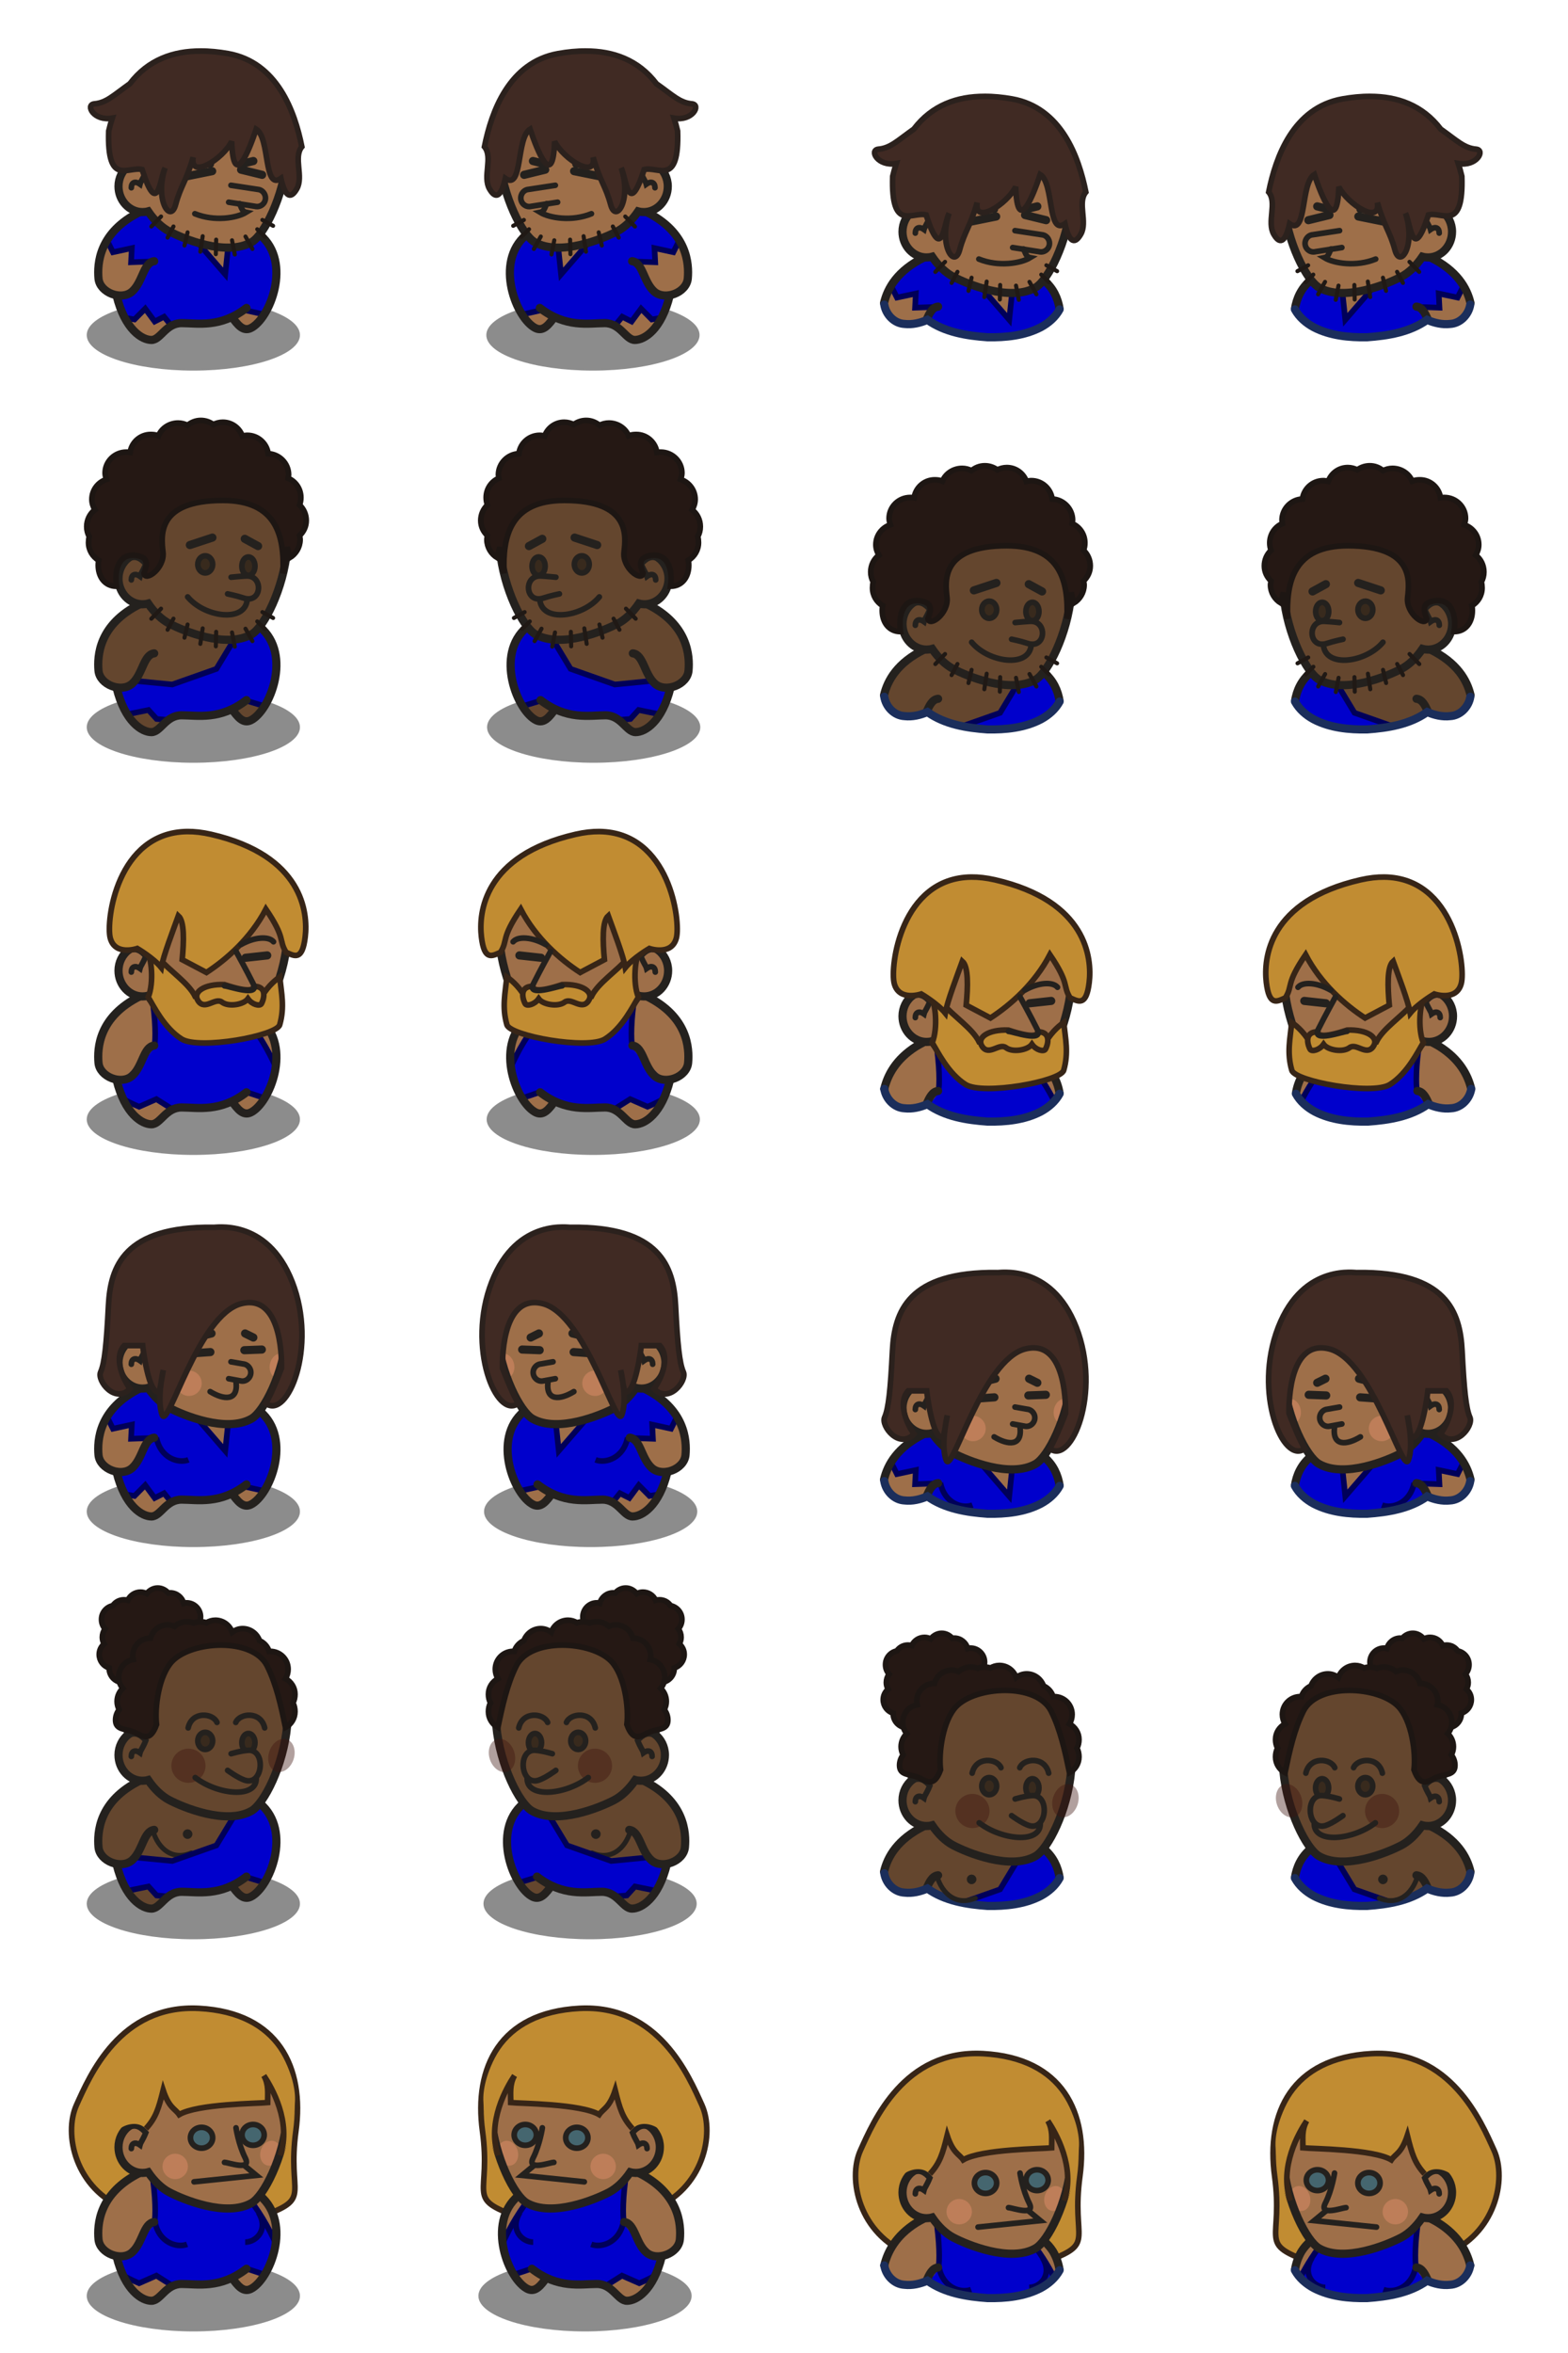 <?xml version="1.0" encoding="UTF-8" standalone="no"?>

<svg xmlns:svg="http://www.w3.org/2000/svg" xmlns="http://www.w3.org/2000/svg" xmlns:xlink="http://www.w3.org/1999/xlink" version="1.0" width="100%" height="100%" viewBox="0 0 192 288" id="svg2383">
<defs id="defs2385"/>
<g id="layer1" style="display:inline">
<g id="p01">
<g id="g3365">
<g id="g2693">
<path d="M 36.73,41.01 C 36.73,43.41 30.89,45.36 23.68,45.36 C 16.47,45.36 10.62,43.41 10.62,41.01 C 10.62,38.6 16.47,36.66 23.68,36.66 C 30.89,36.66 36.73,38.6 36.73,41.01 z" id="p2446" style="fill:#1a1a1a;fill-opacity:0.5;fill-rule:evenodd;stroke:none;marker:none;visibility:visible;display:inline;overflow:visible;enable-background:accumulate"/>
<path d="M 17.4,25.84 C 12.3,28.34 11.91,32.34 12.06,34.09 C 12.15,35.16 13.19,35.93 14.28,36.12 L 14.28,36.15 C 15.31,40.37 17.39,41.62 18.53,41.62 C 19.66,41.62 20.29,39.56 22.25,39.56 C 23.82,39.56 25.94,39.92 28.37,38.78 L 28.43,38.84 C 29.05,39.66 29.71,40.61 30.68,40.15 C 33.02,39.04 35.8,32.11 31.84,28.75 L 17.4,25.84 z" id="p2448" style="fill:#9e6f49;fill-opacity:1;fill-rule:evenodd;stroke:none;display:inline"/>
<path d="M 17.4,25.84 C 15.3,26.87 14.01,28.15 13.21,29.43 L 13.75,30.75 L 16.12,30.37 L 16,32.25 L 18.62,31.87 L 16,35.75 L 14.34,36.34 C 14.63,37.45 14.97,38.34 15.37,39.06 L 16.5,39.12 L 17.75,37.75 L 18.87,39.37 L 20,38.75 L 20.96,39.9 C 21.32,39.7 21.74,39.56 22.25,39.56 C 23.82,39.56 25.94,39.92 28.37,38.78 L 28.43,38.84 C 28.45,38.87 28.47,38.9 28.5,38.93 L 30.12,37.87 L 32.28,38.56 C 33.94,36.02 34.89,31.33 31.84,28.75 L 28.12,28 L 27.5,33.5 L 22,26.78 L 17.4,25.84 z" id="p3233" style="fill:#0000cc;fill-opacity:1;fill-rule:evenodd;stroke:none;display:inline"/>
<path d="M 13.17,29.55 L 13.83,30.87 L 16.14,30.37 L 16.05,32.1 L 18.28,32.02" id="p3385" style="fill:none;fill-rule:evenodd;stroke:#000059;stroke-width:0.69;stroke-linecap:butt;stroke-linejoin:miter;stroke-miterlimit:4;stroke-dasharray:none;stroke-opacity:1;display:inline"/>
<path d="M 24.45,29.96 L 27.58,33.58 L 27.91,30.45" id="p3387" style="fill:none;fill-opacity:1;fill-rule:evenodd;stroke:#000059;stroke-width:0.69;stroke-linecap:butt;stroke-linejoin:miter;marker:none;stroke-miterlimit:4;stroke-dasharray:none;stroke-dashoffset:0;stroke-opacity:1;visibility:visible;display:inline;overflow:visible;enable-background:accumulate"/>
<path d="M 15.56,38.94 L 16.47,39.1 L 17.78,37.78 L 18.94,39.35 L 20.09,38.77 L 20.83,39.68" id="p3389" style="fill:none;fill-opacity:1;fill-rule:evenodd;stroke:#000059;stroke-width:0.69;stroke-linecap:butt;stroke-linejoin:miter;marker:none;stroke-miterlimit:4;stroke-dasharray:none;stroke-dashoffset:0;stroke-opacity:1;visibility:visible;display:inline;overflow:visible;enable-background:accumulate"/>
<path d="M 29.98,37.96 L 32.11,38.44" id="p3391" style="fill:none;fill-opacity:1;fill-rule:evenodd;stroke:#000059;stroke-width:0.69;stroke-linecap:butt;stroke-linejoin:miter;marker:none;stroke-miterlimit:4;stroke-dasharray:none;stroke-dashoffset:0;stroke-opacity:1;visibility:visible;display:inline;overflow:visible;enable-background:accumulate"/>
<path d="M 17.17,25.93 C 12.07,28.43 11.91,32.33 12.06,34.07 C 12.2,35.82 14.87,36.84 16.18,35.68 C 17.49,34.51 17.57,32.12 18.88,31.97" id="p2408" style="fill:none;fill-opacity:1;fill-rule:evenodd;stroke:#24211e;stroke-width:1;stroke-linecap:round;stroke-linejoin:miter;marker:none;stroke-miterlimit:4;stroke-dasharray:none;stroke-dashoffset:0;stroke-opacity:1;visibility:visible;display:inline;overflow:visible;enable-background:accumulate"/>
<path d="M 14.27,36.16 C 15.3,40.37 17.4,41.61 18.54,41.61 C 19.67,41.61 20.29,39.55 22.24,39.55 C 24.2,39.55 26.98,40.17 30.18,37.69" id="p2410" style="fill:none;fill-opacity:1;fill-rule:evenodd;stroke:#24211e;stroke-width:1;stroke-linecap:round;stroke-linejoin:miter;marker:none;stroke-miterlimit:4;stroke-dasharray:none;stroke-dashoffset:0;stroke-opacity:1;visibility:visible;display:inline;overflow:visible;enable-background:accumulate"/>
<path d="M 28.42,38.83 C 29.04,39.65 29.72,40.63 30.69,40.17 C 33.03,39.06 35.82,32.11 31.85,28.75" id="p2412" style="fill:none;fill-opacity:1;fill-rule:evenodd;stroke:#24211e;stroke-width:1;stroke-linecap:butt;stroke-linejoin:miter;marker:none;stroke-miterlimit:4;stroke-dasharray:none;stroke-dashoffset:0;stroke-opacity:1;visibility:visible;display:inline;overflow:visible;enable-background:accumulate"/>
</g>
<g id="g3343">
<path d="M 24.64,7.4 C 17.71,7.1 13.69,12.21 15.73,20.28 C 15,20.85 14.51,21.77 14.51,22.81 C 14.51,24.54 15.83,25.96 17.45,25.96 C 17.69,25.96 17.92,25.93 18.14,25.87 C 18.91,27 19.8,27.83 20.7,28.31 C 22.45,29.23 27.7,31.4 30.79,29.65 C 33.88,27.9 40.27,10.92 28.01,7.93 C 26.83,7.62 25.7,7.45 24.64,7.4 z" id="p2460" style="fill:#9e6f49;fill-opacity:1;fill-rule:evenodd;stroke:none;marker:none;visibility:visible;display:inline;overflow:visible;enable-background:accumulate"/>
<path d="M 28,24.75 L 31.21,25.25 C 31.6,25.35 31.98,25.23 32.25,24.93 C 32.51,24.63 32.58,24.21 32.43,23.84 C 32.28,23.47 31.96,23.21 31.56,23.18 L 28.28,22.68" id="p3240" style="fill:none;fill-opacity:1;fill-rule:evenodd;stroke:#24211e;stroke-width:0.69;stroke-linecap:round;stroke-linejoin:miter;marker:none;stroke-miterlimit:4;stroke-dasharray:none;stroke-dashoffset:0;stroke-opacity:1;visibility:visible;display:inline;overflow:visible;enable-background:accumulate"/>
<path d="M 29.34,24.93 C 29.61,25.54 29.69,25.9 30.14,25.99 C 28.99,26.69 26.25,27.14 23.86,26.16" id="p3251" style="fill:none;fill-opacity:1;fill-rule:evenodd;stroke:#24211e;stroke-width:0.69;stroke-linecap:round;stroke-linejoin:miter;marker:none;stroke-miterlimit:4;stroke-dasharray:none;stroke-dashoffset:0;stroke-opacity:1;visibility:visible;display:inline;overflow:visible;enable-background:accumulate"/>
<path d="M 21.96,21.76 L 25.98,20.95" id="p3253" style="fill:none;fill-opacity:1;fill-rule:evenodd;stroke:#24211e;stroke-width:1;stroke-linecap:round;stroke-linejoin:miter;marker:none;stroke-miterlimit:4;stroke-dasharray:none;stroke-dashoffset:0;stroke-opacity:1;visibility:visible;display:inline;overflow:visible;enable-background:accumulate"/>
<path d="M 29.52,20.77 L 32.1,21.4" id="p3255" style="fill:none;fill-opacity:1;fill-rule:evenodd;stroke:#24211e;stroke-width:1;stroke-linecap:round;stroke-linejoin:miter;marker:none;stroke-miterlimit:4;stroke-dasharray:none;stroke-dashoffset:0;stroke-opacity:1;visibility:visible;display:inline;overflow:visible;enable-background:accumulate"/>
<path d="M 23.68,19.8 L 25.72,20.06" id="p3257" style="fill:none;fill-opacity:1;fill-rule:evenodd;stroke:#24211e;stroke-width:1;stroke-linecap:round;stroke-linejoin:miter;marker:none;stroke-miterlimit:4;stroke-dasharray:none;stroke-dashoffset:0;stroke-opacity:1;visibility:visible;display:inline;overflow:visible;enable-background:accumulate"/>
<path d="M 29.61,20.06 L 31.02,19.71" id="p3259" style="fill:none;fill-opacity:1;fill-rule:evenodd;stroke:#24211e;stroke-width:1;stroke-linecap:round;stroke-linejoin:miter;marker:none;stroke-miterlimit:4;stroke-dasharray:none;stroke-dashoffset:0;stroke-opacity:1;visibility:visible;display:inline;overflow:visible;enable-background:accumulate"/>
<path d="M 24.64,7.4 C 17.71,7.1 13.69,12.21 15.73,20.28 C 15,20.85 14.51,21.77 14.51,22.81 C 14.51,24.54 15.83,25.96 17.45,25.96 C 17.69,25.96 17.92,25.93 18.14,25.87 C 18.91,27 19.8,27.83 20.7,28.31 C 22.45,29.23 27.7,31.4 30.79,29.65 C 33.88,27.9 40.27,10.92 28.01,7.93 C 26.83,7.62 25.7,7.45 24.64,7.4 z" id="p2429" style="fill:none;fill-rule:evenodd;stroke:#24211e;stroke-width:1;stroke-linecap:butt;stroke-linejoin:miter;stroke-miterlimit:4;stroke-dasharray:none;stroke-opacity:1;display:inline"/>
<path d="M 15.63,20.49 C 16.57,19.85 17.32,20.42 17.85,21.04 C 17.5,21.92 17.23,22.19 17.14,22.54 C 16.52,22.1 16.08,22.36 16.08,22.98" id="p3261" style="fill:none;fill-opacity:1;fill-rule:evenodd;stroke:#24211e;stroke-width:0.69;stroke-linecap:round;stroke-linejoin:miter;marker:none;stroke-miterlimit:4;stroke-dasharray:none;stroke-dashoffset:0;stroke-opacity:1;visibility:visible;display:inline;overflow:visible;enable-background:accumulate"/>
<g id="g3307" style="display:inline">
<path d="M 19.72,26.5 L 18.53,27.73" id="p3269" style="fill:none;fill-rule:evenodd;stroke:#201915;stroke-width:0.5;stroke-linecap:round;stroke-linejoin:miter;stroke-miterlimit:4;stroke-dasharray:none;stroke-opacity:1;display:inline"/>
<path d="M 21.24,27.72 L 20.52,29.08" id="p3271" style="fill:none;fill-rule:evenodd;stroke:#201915;stroke-width:0.5;stroke-linecap:round;stroke-linejoin:miter;stroke-miterlimit:4;stroke-dasharray:none;stroke-opacity:1;display:inline"/>
<path d="M 22.97,28.44 L 22.59,30.05" id="p3273" style="fill:none;fill-rule:evenodd;stroke:#201915;stroke-width:0.5;stroke-linecap:round;stroke-linejoin:miter;stroke-miterlimit:4;stroke-dasharray:none;stroke-opacity:1;display:inline"/>
<path d="M 24.82,28.91 L 24.53,30.81" id="p3275" style="fill:none;fill-rule:evenodd;stroke:#201915;stroke-width:0.5;stroke-linecap:round;stroke-linejoin:miter;stroke-miterlimit:4;stroke-dasharray:none;stroke-opacity:1;display:inline"/>
<path d="M 26.47,29.33 L 26.43,31.11" id="p3277" style="fill:none;fill-rule:evenodd;stroke:#201915;stroke-width:0.5;stroke-linecap:round;stroke-linejoin:miter;stroke-miterlimit:4;stroke-dasharray:none;stroke-opacity:1;display:inline"/>
<path d="M 28.41,29.41 L 28.75,31.15" id="p3279" style="fill:none;fill-rule:evenodd;stroke:#201915;stroke-width:0.5;stroke-linecap:round;stroke-linejoin:miter;stroke-miterlimit:4;stroke-dasharray:none;stroke-opacity:1;display:inline"/>
<path d="M 30.06,28.95 L 30.91,30.47" id="p3281" style="fill:none;fill-rule:evenodd;stroke:#201915;stroke-width:0.5;stroke-linecap:round;stroke-linejoin:miter;stroke-miterlimit:4;stroke-dasharray:none;stroke-opacity:1;display:inline"/>
<path d="M 31.5,28.06 L 32.43,28.99" id="p3283" style="fill:none;fill-rule:evenodd;stroke:#201915;stroke-width:0.5;stroke-linecap:round;stroke-linejoin:miter;stroke-miterlimit:4;stroke-dasharray:none;stroke-opacity:1;display:inline"/>
<path d="M 32.13,26.92 L 33.44,27.64" id="p3285" style="fill:none;fill-rule:evenodd;stroke:#201915;stroke-width:0.5;stroke-linecap:round;stroke-linejoin:miter;stroke-miterlimit:4;stroke-dasharray:none;stroke-opacity:1;display:inline"/>
</g>
<path d="M 24.53,6.25 C 21.24,6.25 18.14,7.3 15.9,10.25 C 13.87,11.69 13.03,12.58 11.56,12.71 C 10.4,12.82 11.49,14.87 13.75,14.46 C 13.59,14.96 13.44,15.47 13.31,16.03 C 13.09,22.9 15.68,20.32 17.4,20.75 C 19.34,26.76 19.57,21.85 20.21,20.56 C 18.92,24.43 20.85,27.42 21.5,25.06 C 22.14,22.69 22.79,22.25 23.65,19.25 C 23.22,22.04 27.3,19.46 28.37,17.31 C 28.58,23.33 30.51,18.39 31.37,15.81 C 33.09,16.88 32.25,23.34 34.4,21.84 C 34.83,23.77 35.48,24.62 36.34,23.12 C 37.2,21.62 35.89,19.25 36.96,17.96 C 36.1,13.66 33.95,7.63 27.93,6.56 C 26.8,6.36 25.65,6.24 24.53,6.25 z" id="p2556" style="opacity:1;fill:#402a23;fill-opacity:1;fill-rule:evenodd;stroke:#2b211d;stroke-width:0.69;stroke-linecap:butt;stroke-linejoin:miter;marker:none;stroke-miterlimit:4;stroke-dasharray:none;stroke-dashoffset:0;stroke-opacity:1;visibility:visible;display:inline;overflow:visible;enable-background:accumulate"/>
</g>
</g>
<use transform="matrix(-1,0,0,1,96.28,0)" id="use3402" x="0" y="0" width="192" height="96" xlink:href="#g3365"/>
<g id="g3774">
<g id="g3765">
<path d="M 113.4,31.4 C 110.02,33.06 108.73,35.36 108.28,37.25 C 108.28,37.25 108.27,37.27 108.28,37.28 C 108.87,40.19 111.82,39.96 113.56,39.15 C 116.82,41.81 127.25,42.62 129.75,37.87 C 129.55,36.53 128.98,35.28 127.84,34.31 L 113.4,31.4 z" id="p3603" style="fill:#9e6f49;fill-opacity:1;fill-rule:evenodd;stroke:none;display:inline"/>
<path d="M 113.4,31.4 C 111.3,32.43 110.01,33.72 109.21,35 L 109.75,36.31 L 112.12,35.93 L 112,37.81 L 114.62,37.43 L 113.43,39.21 C 113.47,39.2 113.52,39.17 113.56,39.15 C 116.82,41.81 127.25,42.62 129.75,37.87 C 129.55,36.53 128.98,35.28 127.84,34.31 L 124.12,33.56 L 123.5,39.06 L 118,32.34 L 113.4,31.4 z" id="p3605" style="fill:#0000cc;fill-opacity:1;fill-rule:evenodd;stroke:none;display:inline"/>
<path d="M 109.17,35.11 L 109.83,36.42 L 112.14,35.93 L 112.05,37.66 L 114.28,37.58" id="p3607" style="fill:none;fill-rule:evenodd;stroke:#000059;stroke-width:0.69;stroke-linecap:butt;stroke-linejoin:miter;stroke-miterlimit:4;stroke-dasharray:none;stroke-opacity:1;display:inline"/>
<path d="M 120.45,35.52 L 123.58,39.14 L 123.91,36.01" id="p3609" style="fill:none;fill-opacity:1;fill-rule:evenodd;stroke:#000059;stroke-width:0.69;stroke-linecap:butt;stroke-linejoin:miter;marker:none;stroke-miterlimit:4;stroke-dasharray:none;stroke-dashoffset:0;stroke-opacity:1;visibility:visible;display:inline;overflow:visible;enable-background:accumulate"/>
<path d="M 113.43,39.18 C 113.81,38.34 114.16,37.6 114.87,37.53 M 113.18,31.5 C 109.9,33.1 108.67,35.27 108.25,37.09" id="p3615" style="fill:none;fill-opacity:1;fill-rule:evenodd;stroke:#24211e;stroke-width:1;stroke-linecap:round;stroke-linejoin:miter;marker:none;stroke-miterlimit:4;stroke-dasharray:none;stroke-dashoffset:0;stroke-opacity:1;visibility:visible;display:inline;overflow:visible;enable-background:accumulate"/>
<path d="M 129.75,37.84 C 129.55,36.51 128.97,35.27 127.84,34.31" id="p3619" style="fill:none;fill-opacity:1;fill-rule:evenodd;stroke:#24211e;stroke-width:1;stroke-linecap:butt;stroke-linejoin:miter;marker:none;stroke-miterlimit:4;stroke-dasharray:none;stroke-dashoffset:0;stroke-opacity:1;visibility:visible;display:inline;overflow:visible;enable-background:accumulate"/>
<path d="M 108.28,37.28 C 108.47,38.5 109.49,39.59 110.76,39.65 C 111.71,39.76 112.68,39.53 113.56,39.15 C 115.69,40.67 118.37,41.1 120.92,41.28 C 123.14,41.32 125.46,41.09 127.45,40.05 C 128.39,39.54 129.23,38.82 129.75,37.87" id="p3673" style="fill:none;fill-rule:evenodd;stroke:#1b2e5b;stroke-width:1px;stroke-linecap:round;stroke-linejoin:miter;stroke-opacity:1"/>
</g>
<use transform="translate(96,5.55)" id="use3596" style="display:inline" x="0" y="0" width="192" height="96" xlink:href="#g3343"/>
</g>
<use transform="matrix(-1,0,0,1,288.31,0)" id="use3785" x="0" y="0" width="192" height="96" xlink:href="#g3774"/>
</g>
<g id="p02">
<g transform="translate(-96,48)" id="g3327">
<path d="M 132.73,41.01 C 132.73,43.41 126.89,45.36 119.68,45.36 C 112.47,45.36 106.62,43.41 106.62,41.01 C 106.62,38.6 112.47,36.66 119.68,36.66 C 126.89,36.66 132.73,38.6 132.73,41.01 z" id="p3206" style="fill:#1a1a1a;fill-opacity:0.5;fill-rule:evenodd;stroke:none;marker:none;visibility:visible;display:inline;overflow:visible;enable-background:accumulate"/>
<path d="M 113.4,25.84 C 108.3,28.34 107.91,32.34 108.06,34.09 C 108.15,35.16 109.19,35.93 110.28,36.12 L 110.28,36.15 C 111.31,40.37 113.39,41.62 114.53,41.62 C 115.66,41.62 116.29,39.56 118.25,39.56 C 119.82,39.56 121.94,39.92 124.37,38.78 L 124.43,38.84 C 125.05,39.66 125.71,40.61 126.68,40.15 C 129.02,39.04 131.8,32.11 127.84,28.75 L 113.4,25.84 z" id="p3208" style="fill:#64462e;fill-opacity:1;fill-rule:evenodd;stroke:none;marker:none;visibility:visible;display:inline;overflow:visible;enable-background:accumulate"/>
<path d="M 125.84,28.34 L 122.5,33.87 L 117.09,35.78 L 112.56,35.34 L 110.31,36.31 C 110.65,37.64 111.1,38.65 111.59,39.43 L 114.18,38.9 L 115.18,40 L 116.65,40.12 C 117.08,39.81 117.58,39.56 118.25,39.56 C 119.82,39.56 121.94,39.92 124.37,38.78 L 124.43,38.84 C 124.53,38.97 124.61,39.11 124.71,39.25 L 126.34,37.81 L 128.37,38.43 C 129.98,35.87 130.84,31.29 127.84,28.75 L 125.84,28.34 z" id="p2537" style="opacity:1;fill:#0000cc;fill-opacity:1;fill-rule:evenodd;stroke:none;marker:none;visibility:visible;display:inline;overflow:visible;enable-background:accumulate"/>
<path d="M 125.84,28.34 L 122.5,33.87 L 117.09,35.78 L 112.56,35.34 M 126.34,37.81 L 128.37,38.43 M 111.59,39.43 L 114.18,38.9 L 115.18,40 L 116.65,40.12" id="p2542" style="opacity:1;fill:none;fill-opacity:1;fill-rule:evenodd;stroke:#000059;stroke-width:0.69;stroke-linecap:butt;stroke-linejoin:miter;marker:none;stroke-miterlimit:4;stroke-dasharray:none;stroke-dashoffset:0;stroke-opacity:1;visibility:visible;display:inline;overflow:visible;enable-background:accumulate"/>
<path d="M 113.17,25.93 C 108.07,28.43 107.91,32.33 108.06,34.07 C 108.2,35.82 110.87,36.84 112.18,35.68 C 113.49,34.51 113.57,32.12 114.88,31.97" id="p3234" style="fill:none;fill-opacity:1;fill-rule:evenodd;stroke:#24211e;stroke-width:1;stroke-linecap:round;stroke-linejoin:miter;marker:none;stroke-miterlimit:4;stroke-dasharray:none;stroke-dashoffset:0;stroke-opacity:1;visibility:visible;display:inline;overflow:visible;enable-background:accumulate"/>
<path d="M 110.27,36.16 C 111.3,40.37 113.4,41.61 114.54,41.61 C 115.67,41.61 116.29,39.55 118.24,39.55 C 120.2,39.55 122.98,40.17 126.18,37.69" id="p3236" style="fill:none;fill-opacity:1;fill-rule:evenodd;stroke:#24211e;stroke-width:1;stroke-linecap:round;stroke-linejoin:miter;marker:none;stroke-miterlimit:4;stroke-dasharray:none;stroke-dashoffset:0;stroke-opacity:1;visibility:visible;display:inline;overflow:visible;enable-background:accumulate"/>
<path d="M 124.42,38.83 C 125.04,39.65 125.72,40.63 126.69,40.17 C 129.03,39.06 131.82,32.11 127.85,28.75" id="p3238" style="fill:none;fill-opacity:1;fill-rule:evenodd;stroke:#24211e;stroke-width:1;stroke-linecap:butt;stroke-linejoin:miter;marker:none;stroke-miterlimit:4;stroke-dasharray:none;stroke-dashoffset:0;stroke-opacity:1;visibility:visible;display:inline;overflow:visible;enable-background:accumulate"/>
<g id="g3483">
<path d="M 120.64,7.4 C 113.71,7.1 109.69,12.21 111.73,20.28 C 111,20.85 110.51,21.77 110.51,22.81 C 110.51,24.54 111.83,25.96 113.45,25.96 C 113.69,25.96 113.92,25.93 114.14,25.87 C 114.91,27 115.8,27.83 116.7,28.31 C 118.45,29.23 123.7,31.4 126.79,29.65 C 129.88,27.9 136.27,10.92 124.01,7.93 C 122.83,7.62 121.7,7.45 120.64,7.4 z" id="p3212" style="fill:#64462e;fill-opacity:1;fill-rule:evenodd;stroke:none;marker:none;visibility:visible;display:inline;overflow:visible;enable-background:accumulate"/>
<path d="M 119.25,18.71 L 122.01,17.8" id="p3222" style="fill:none;fill-opacity:1;fill-rule:evenodd;stroke:#24211e;stroke-width:1;stroke-linecap:round;stroke-linejoin:miter;marker:none;stroke-miterlimit:4;stroke-dasharray:none;stroke-dashoffset:0;stroke-opacity:1;visibility:visible;display:inline;overflow:visible;enable-background:accumulate"/>
<path d="M 125.97,17.95 L 127.6,18.84" id="p3224" style="fill:none;fill-opacity:1;fill-rule:evenodd;stroke:#24211e;stroke-width:1;stroke-linecap:round;stroke-linejoin:miter;marker:none;stroke-miterlimit:4;stroke-dasharray:none;stroke-dashoffset:0;stroke-opacity:1;visibility:visible;display:inline;overflow:visible;enable-background:accumulate"/>
<path d="M 120.64,7.4 C 113.71,7.1 109.69,12.21 111.73,20.28 C 111,20.85 110.51,21.77 110.51,22.81 C 110.51,24.54 111.83,25.96 113.45,25.96 C 113.69,25.96 113.92,25.93 114.14,25.87 C 114.91,27 115.8,27.83 116.7,28.31 C 118.45,29.23 123.7,31.4 126.79,29.65 C 129.88,27.9 136.27,10.92 124.01,7.93 C 122.83,7.62 121.7,7.45 120.64,7.4 z" id="p3241" style="fill:none;fill-rule:evenodd;stroke:#24211e;stroke-width:1;stroke-linecap:butt;stroke-linejoin:miter;stroke-miterlimit:4;stroke-dasharray:none;stroke-opacity:1;display:inline"/>
<path d="M 111.63,20.49 C 112.57,19.85 113.32,20.42 113.85,21.04 C 113.5,21.92 113.23,22.19 113.14,22.54 C 112.52,22.1 112.08,22.36 112.08,22.98" id="p3243" style="fill:none;fill-opacity:1;fill-rule:evenodd;stroke:#24211e;stroke-width:0.69;stroke-linecap:round;stroke-linejoin:miter;marker:none;stroke-miterlimit:4;stroke-dasharray:none;stroke-dashoffset:0;stroke-opacity:1;visibility:visible;display:inline;overflow:visible;enable-background:accumulate"/>
<g transform="translate(96,0)" id="g3245" style="display:inline">
<path d="M 19.72,26.5 L 18.53,27.73" id="p3247" style="fill:none;fill-rule:evenodd;stroke:#201915;stroke-width:0.5;stroke-linecap:round;stroke-linejoin:miter;stroke-miterlimit:4;stroke-dasharray:none;stroke-opacity:1;display:inline"/>
<path d="M 21.24,27.72 L 20.52,29.08" id="p3249" style="fill:none;fill-rule:evenodd;stroke:#201915;stroke-width:0.5;stroke-linecap:round;stroke-linejoin:miter;stroke-miterlimit:4;stroke-dasharray:none;stroke-opacity:1;display:inline"/>
<path d="M 22.97,28.44 L 22.59,30.05" id="p3252" style="fill:none;fill-rule:evenodd;stroke:#201915;stroke-width:0.5;stroke-linecap:round;stroke-linejoin:miter;stroke-miterlimit:4;stroke-dasharray:none;stroke-opacity:1;display:inline"/>
<path d="M 24.82,28.91 L 24.53,30.81" id="p3254" style="fill:none;fill-rule:evenodd;stroke:#201915;stroke-width:0.5;stroke-linecap:round;stroke-linejoin:miter;stroke-miterlimit:4;stroke-dasharray:none;stroke-opacity:1;display:inline"/>
<path d="M 26.47,29.33 L 26.43,31.11" id="p3256" style="fill:none;fill-rule:evenodd;stroke:#201915;stroke-width:0.5;stroke-linecap:round;stroke-linejoin:miter;stroke-miterlimit:4;stroke-dasharray:none;stroke-opacity:1;display:inline"/>
<path d="M 28.41,29.41 L 28.75,31.15" id="p3258" style="fill:none;fill-rule:evenodd;stroke:#201915;stroke-width:0.5;stroke-linecap:round;stroke-linejoin:miter;stroke-miterlimit:4;stroke-dasharray:none;stroke-opacity:1;display:inline"/>
<path d="M 30.06,28.95 L 30.91,30.47" id="p3260" style="fill:none;fill-rule:evenodd;stroke:#201915;stroke-width:0.5;stroke-linecap:round;stroke-linejoin:miter;stroke-miterlimit:4;stroke-dasharray:none;stroke-opacity:1;display:inline"/>
<path d="M 31.5,28.06 L 32.43,28.99" id="p3262" style="fill:none;fill-rule:evenodd;stroke:#201915;stroke-width:0.5;stroke-linecap:round;stroke-linejoin:miter;stroke-miterlimit:4;stroke-dasharray:none;stroke-opacity:1;display:inline"/>
<path d="M 32.13,26.92 L 33.44,27.64" id="p3264" style="fill:none;fill-rule:evenodd;stroke:#201915;stroke-width:0.5;stroke-linecap:round;stroke-linejoin:miter;stroke-miterlimit:4;stroke-dasharray:none;stroke-opacity:1;display:inline"/>
</g>
<path d="M 120.59,3.46 C 119.97,3.46 119.41,3.69 118.96,4.06 C 118.62,3.88 118.22,3.78 117.81,3.78 C 116.74,3.78 115.79,4.41 115.4,5.34 C 115.11,5.22 114.79,5.18 114.46,5.18 C 113.17,5.18 112.12,6.13 111.93,7.37 C 111.77,7.34 111.63,7.34 111.46,7.34 C 110.04,7.34 108.87,8.48 108.87,9.9 C 108.87,10.18 108.95,10.43 109.03,10.68 C 108,11.02 107.25,11.98 107.25,13.12 C 107.25,13.59 107.4,14.02 107.62,14.4 C 107,14.87 106.62,15.63 106.62,16.46 C 106.62,16.91 106.73,17.32 106.93,17.68 C 106.87,17.91 106.84,18.15 106.84,18.4 C 106.84,19.34 107.34,20.14 108.09,20.59 C 108.04,20.79 108.03,20.97 108.03,21.18 C 108.03,22.61 108.84,23.76 110.27,23.76 C 109.95,21.58 110.65,19.52 112.94,20.04 C 114.39,20.35 113.85,21.51 113.62,22.18 C 113.83,23.25 116.18,21.52 115.96,19.59 C 115.75,17.65 115.11,13.25 123.28,13.25 C 129.86,13.25 130.85,17.58 130.65,22.18 C 130.9,21.14 131.1,20.06 131.18,18.96 C 131.27,19.37 131.38,19.8 131.46,20.28 C 132.22,19.82 132.74,19 132.75,18.06 C 132.75,17.89 132.71,17.72 132.68,17.56 C 133.18,17.09 133.5,16.45 133.5,15.71 C 133.5,14.97 133.19,14.28 132.68,13.81 C 132.79,13.52 132.84,13.22 132.84,12.9 C 132.84,11.83 132.2,10.92 131.28,10.53 C 131.3,10.4 131.34,10.26 131.34,10.12 C 131.34,8.73 130.22,7.58 128.84,7.53 C 128.67,6.26 127.59,5.28 126.28,5.28 C 126.06,5.28 125.88,5.32 125.68,5.37 C 125.32,4.38 124.39,3.68 123.28,3.68 C 122.86,3.68 122.47,3.79 122.12,3.96 C 121.69,3.65 121.16,3.46 120.59,3.46 z" id="p3439" style="opacity:1;fill:#251814;fill-opacity:1;fill-rule:evenodd;stroke:#1d1613;stroke-width:0.69;stroke-linecap:butt;stroke-linejoin:miter;marker:none;stroke-miterlimit:4;stroke-dasharray:none;stroke-dashoffset:0;stroke-opacity:1;visibility:visible;display:inline;overflow:visible;enable-background:accumulate"/>
<path d="M 124.3,22.65 C 124.3,22.65 125.25,22.55 126.13,22.5 C 128.32,22.38 128.09,25.95 125.83,25.2 C 124.96,24.91 123.87,24.69 123.87,24.69" id="p3315" style="opacity:1;fill:none;fill-opacity:1;fill-rule:evenodd;stroke:#24211e;stroke-width:0.69;stroke-linecap:round;stroke-linejoin:miter;marker:none;stroke-miterlimit:4;stroke-dasharray:none;stroke-dashoffset:0;stroke-opacity:1;visibility:visible;display:inline;overflow:visible;enable-background:accumulate"/>
<path d="M 118.98,25.06 C 121.02,27.53 125.98,28.26 126.27,25.42" id="p3321" style="opacity:1;fill:none;fill-opacity:1;fill-rule:evenodd;stroke:#24211e;stroke-width:0.69;stroke-linecap:round;stroke-linejoin:miter;marker:none;stroke-miterlimit:4;stroke-dasharray:none;stroke-dashoffset:0;stroke-opacity:1;visibility:visible;display:inline;overflow:visible;enable-background:accumulate"/>
<path d="M 122.04,21.08 C 122.04,21.65 121.63,22.13 121.13,22.13 C 120.62,22.13 120.22,21.65 120.22,21.08 C 120.22,20.50 120.62,20.03 121.13,20.03 C 121.63,20.03 122.04,20.50 122.04,21.08 L 122.04,21.08 z" id="p3323" style="opacity:1;fill:#382a1d;fill-opacity:1;fill-rule:evenodd;stroke:#24211e;stroke-width:0.69;stroke-linecap:round;stroke-linejoin:miter;marker:none;stroke-miterlimit:4;stroke-dasharray:none;stroke-dashoffset:0;stroke-opacity:1;visibility:visible;display:inline;overflow:visible;enable-background:accumulate"/>
<path d="M 127.22,21.3 C 127.22,21.92 126.86,22.43 126.42,22.43 C 125.97,22.43 125.62,21.92 125.62,21.3 C 125.62,20.67 125.97,20.17 126.42,20.17 C 126.86,20.17 127.22,20.67 127.22,21.3 L 127.22,21.3 z" id="p3325" style="opacity:1;fill:#382a1d;fill-opacity:1;fill-rule:evenodd;stroke:#24211e;stroke-width:0.69;stroke-linecap:round;stroke-linejoin:miter;marker:none;stroke-miterlimit:4;stroke-dasharray:none;stroke-dashoffset:0;stroke-opacity:1;visibility:visible;display:inline;overflow:visible;enable-background:accumulate"/>
</g>
</g>
<use transform="matrix(-1,0,0,1,96.37,0)" id="use3536" x="0" y="0" width="192" height="96" xlink:href="#g3327"/>
<g id="g3847">
<g id="g2834">
<path d="M 113.4,79.4 C 110.02,81.06 108.73,83.36 108.28,85.25 C 108.28,85.25 108.27,85.27 108.28,85.28 C 108.87,88.19 111.82,87.96 113.56,87.15 C 116.82,89.81 127.25,90.62 129.75,85.87 C 129.55,84.53 128.98,83.28 127.84,82.31 L 113.4,79.4 z" id="p3789" style="fill:#64462e;fill-opacity:1;fill-rule:evenodd;stroke:none;display:inline"/>
<path d="M 125.71,81.87 L 122.46,87.25 L 117.78,88.9 C 122.15,89.83 127.96,89.26 129.75,85.87 C 129.74,85.85 129.75,85.83 129.75,85.81 C 129.54,84.49 128.96,83.26 127.84,82.31 L 125.71,81.87 z" id="p3810" style="fill:#0000cc;fill-opacity:1;fill-rule:evenodd;stroke:none;marker:none;visibility:visible;display:inline;overflow:visible;enable-background:accumulate"/>
<path d="M 117.78,88.9 L 122.46,87.25 L 125.71,81.87 L 125.56,81.84" id="p3812" style="fill:none;fill-opacity:1;fill-rule:evenodd;stroke:#000059;stroke-width:0.69;stroke-linecap:butt;stroke-linejoin:miter;marker:none;stroke-miterlimit:4;stroke-dasharray:none;stroke-dashoffset:0;stroke-opacity:1;visibility:visible;display:inline;overflow:visible;enable-background:accumulate"/>
<path d="M 113.43,87.18 C 113.81,86.34 114.16,85.6 114.87,85.53 M 113.18,79.5 C 109.9,81.1 108.67,83.27 108.25,85.09" id="p3797" style="fill:none;fill-opacity:1;fill-rule:evenodd;stroke:#24211e;stroke-width:1;stroke-linecap:round;stroke-linejoin:miter;marker:none;stroke-miterlimit:4;stroke-dasharray:none;stroke-dashoffset:0;stroke-opacity:1;visibility:visible;display:inline;overflow:visible;enable-background:accumulate"/>
<path d="M 129.75,85.84 C 129.55,84.51 128.97,83.27 127.84,82.31" id="p3799" style="fill:none;fill-opacity:1;fill-rule:evenodd;stroke:#24211e;stroke-width:1;stroke-linecap:butt;stroke-linejoin:miter;marker:none;stroke-miterlimit:4;stroke-dasharray:none;stroke-dashoffset:0;stroke-opacity:1;visibility:visible;display:inline;overflow:visible;enable-background:accumulate"/>
<path d="M 108.28,85.28 C 108.47,86.5 109.49,87.59 110.76,87.65 C 111.71,87.76 112.68,87.53 113.56,87.15 C 115.69,88.67 118.37,89.1 120.92,89.28 C 123.14,89.32 125.46,89.09 127.45,88.05 C 128.39,87.54 129.23,86.82 129.75,85.87" id="p3801" style="fill:none;fill-rule:evenodd;stroke:#1b2e5b;stroke-width:1px;stroke-linecap:round;stroke-linejoin:miter;stroke-opacity:1;display:inline"/>
</g>
<use transform="translate(0,53.55)" id="use3834" style="display:inline" x="0" y="0" width="192" height="96" xlink:href="#g3483"/>
</g>
<use transform="matrix(-1,0,0,1,288.32,0)" id="use3878" x="0" y="0" width="192" height="96" xlink:href="#g3847"/>
</g>
<g id="p03">
<g id="g3436">
<path d="M 36.73,137.01 C 36.73,139.41 30.89,141.36 23.68,141.36 C 16.47,141.36 10.62,139.41 10.62,137.01 C 10.62,134.6 16.47,132.66 23.68,132.66 C 30.89,132.66 36.73,134.6 36.73,137.01 z" id="p2465" style="fill:#1a1a1a;fill-opacity:0.5;fill-rule:evenodd;stroke:none;marker:none;visibility:visible;display:inline;overflow:visible;enable-background:accumulate"/>
<path d="M 17.4,121.84 C 12.3,124.34 11.91,128.34 12.06,130.09 C 12.15,131.16 13.19,131.93 14.28,132.12 L 14.28,132.15 C 15.31,136.37 17.39,137.62 18.53,137.62 C 19.66,137.62 20.29,135.56 22.25,135.56 C 23.82,135.56 25.94,135.92 28.37,134.78 L 28.43,134.84 C 29.05,135.66 29.71,136.61 30.68,136.15 C 33.02,135.04 35.8,128.11 31.84,124.75 L 17.4,121.84 z" id="p2467" style="fill:#9e6f49;fill-opacity:1;fill-rule:evenodd;stroke:none;display:inline"/>
<path d="M 18.62,122.09 C 19.05,124.8 19.08,127.19 18.9,128.09 C 17.47,130.86 13.78,131.47 15.12,134.53 C 16.03,135.05 17.03,135.46 17.03,135.46 L 19.15,134.53 L 21.18,135.81 C 21.49,135.66 21.84,135.56 22.25,135.56 C 23.82,135.56 25.94,135.92 28.37,134.78 L 28.43,134.84 C 28.44,134.85 28.46,134.86 28.46,134.87 L 30.31,133.71 L 32.37,134.4 C 33.02,133.35 33.55,131.99 33.75,130.56 C 32.9,128.67 31.68,126.47 29.87,124.34 L 18.62,122.09 z" id="p3360" style="fill:#0000cc;fill-opacity:1;fill-rule:evenodd;stroke:none"/>
<path d="M 33.75,130.56 C 32.9,128.67 31.68,126.47 29.87,124.34 L 18.62,122.09 C 19.05,124.8 19.08,127.19 18.9,128.09 M 30.31,133.71 L 32.37,134.4 M 15.12,134.53 C 16.03,135.05 17.03,135.46 17.03,135.46 L 19.15,134.53 L 21.18,135.81" id="p3365" style="fill:none;fill-opacity:1;fill-rule:evenodd;stroke:#000059;stroke-width:0.69;stroke-linecap:butt;stroke-linejoin:miter;marker:none;stroke-miterlimit:4;stroke-dasharray:none;stroke-dashoffset:0;stroke-opacity:1;visibility:visible;display:inline;overflow:visible;enable-background:accumulate"/>
<path d="M 17.17,121.93 C 12.07,124.43 11.91,128.33 12.06,130.07 C 12.2,131.82 14.87,132.84 16.18,131.68 C 17.49,130.51 17.57,128.12 18.88,127.97" id="p2479" style="fill:none;fill-opacity:1;fill-rule:evenodd;stroke:#24211e;stroke-width:1;stroke-linecap:round;stroke-linejoin:miter;marker:none;stroke-miterlimit:4;stroke-dasharray:none;stroke-dashoffset:0;stroke-opacity:1;visibility:visible;display:inline;overflow:visible;enable-background:accumulate"/>
<path d="M 14.27,132.16 C 15.3,136.37 17.4,137.61 18.54,137.61 C 19.67,137.61 20.29,135.55 22.24,135.55 C 24.2,135.55 26.98,136.17 30.18,133.69" id="p2481" style="fill:none;fill-opacity:1;fill-rule:evenodd;stroke:#24211e;stroke-width:1;stroke-linecap:round;stroke-linejoin:miter;marker:none;stroke-miterlimit:4;stroke-dasharray:none;stroke-dashoffset:0;stroke-opacity:1;visibility:visible;display:inline;overflow:visible;enable-background:accumulate"/>
<path d="M 28.42,134.83 C 29.04,135.65 29.72,136.63 30.69,136.17 C 33.03,135.06 35.82,128.11 31.85,124.75" id="p2483" style="fill:none;fill-opacity:1;fill-rule:evenodd;stroke:#24211e;stroke-width:1;stroke-linecap:butt;stroke-linejoin:miter;marker:none;stroke-miterlimit:4;stroke-dasharray:none;stroke-dashoffset:0;stroke-opacity:1;visibility:visible;display:inline;overflow:visible;enable-background:accumulate"/>
<g id="g3425">
<path d="M 24.64,103.4 C 17.71,103.1 13.69,108.21 15.73,116.28 C 15,116.85 14.51,117.77 14.51,118.81 C 14.51,120.54 15.83,121.96 17.45,121.96 C 17.69,121.96 17.92,121.93 18.14,121.87 C 18.91,123 19.8,123.83 20.7,124.31 C 22.45,125.23 27.7,127.4 30.79,125.65 C 33.88,123.9 40.27,106.92 28.01,103.93 C 26.83,103.62 25.7,103.45 24.64,103.4 z" id="p2487" style="fill:#9e6f49;fill-opacity:1;fill-rule:evenodd;stroke:none;marker:none;visibility:visible;display:inline;overflow:visible;enable-background:accumulate"/>
<path d="M 30.07,117.23 L 32.72,116.94" id="p2495" style="fill:none;fill-opacity:1;fill-rule:evenodd;stroke:#24211e;stroke-width:1;stroke-linecap:round;stroke-linejoin:miter;marker:none;stroke-miterlimit:4;stroke-dasharray:none;stroke-dashoffset:0;stroke-opacity:1;visibility:visible;display:inline;overflow:visible;enable-background:accumulate"/>
<path d="M 24.64,103.4 C 17.71,103.1 13.69,108.21 15.73,116.28 C 15,116.85 14.51,117.77 14.51,118.81 C 14.51,120.54 15.83,121.96 17.45,121.96 C 17.69,121.96 17.92,121.93 18.14,121.87 C 18.91,123 19.8,123.83 20.7,124.31 C 22.45,125.23 27.7,127.4 30.79,125.65 C 33.88,123.9 40.27,106.92 28.01,103.93 C 26.83,103.62 25.7,103.45 24.64,103.4 z" id="p2501" style="fill:none;fill-rule:evenodd;stroke:#24211e;stroke-width:1;stroke-linecap:butt;stroke-linejoin:miter;stroke-miterlimit:4;stroke-dasharray:none;stroke-opacity:1;display:inline"/>
<path d="M 15.63,116.49 C 16.57,115.85 17.32,116.42 17.85,117.04 C 17.5,117.92 17.23,118.19 17.14,118.54 C 16.52,118.1 16.08,118.36 16.08,118.98" id="p2503" style="fill:none;fill-opacity:1;fill-rule:evenodd;stroke:#24211e;stroke-width:0.69;stroke-linecap:round;stroke-linejoin:miter;marker:none;stroke-miterlimit:4;stroke-dasharray:none;stroke-dashoffset:0;stroke-opacity:1;visibility:visible;display:inline;overflow:visible;enable-background:accumulate"/>
<path d="M 19.28,117.13 C 20.92,118.97 23.07,120.3 23.89,121.95 C 25.54,121.95 31.38,121.84 32,122.05 C 32.92,120.51 33.95,119.79 34.25,119.59 C 34.46,121.54 34.87,123.28 34.25,125.43 C 33.86,126.8 24.41,128.51 22.25,127.18 C 20.1,125.84 18.77,123.07 18.15,122.05 C 18.87,120.3 18.56,117.02 17.95,116.51 C 18.25,116.3 19.38,117.23 19.28,117.13 z" id="p3423" style="opacity:1;fill:#c18c32;fill-opacity:1;fill-rule:evenodd;stroke:#372517;stroke-width:0.69;stroke-linecap:butt;stroke-linejoin:miter;marker:none;stroke-miterlimit:4;stroke-dasharray:none;stroke-dashoffset:0;stroke-opacity:1;visibility:visible;display:inline;overflow:visible;enable-background:accumulate"/>
<path d="M 22.93,101.78 C 14.29,101.88 12.96,112.78 13.5,114.81 C 14.08,117.04 16.81,116.09 16.81,116.09 C 16.81,116.09 18.8,117.26 19.75,118.43 C 19.98,117.02 21.25,113.73 21.84,112.09 C 22.6,112.77 22.52,115.21 22.31,117.46 L 25.28,119.03 C 27.7,117.46 30.7,114.85 32.56,111.28 C 35.03,114.92 34.09,115.03 35.03,116.56 C 36.08,117.03 37.02,117.62 37.37,114.68 C 37.72,111.74 37.12,104.71 25.84,102.12 C 24.78,101.88 23.83,101.77 22.93,101.78 z" id="p2578" style="fill:#c18c32;fill-opacity:1;fill-rule:evenodd;stroke:#372517;stroke-width:0.69;stroke-linecap:butt;stroke-linejoin:miter;stroke-miterlimit:4;stroke-dasharray:none;stroke-opacity:1"/>
<path d="M 27.48,120.51 C 25.02,120.41 23.48,121.43 24.3,122.56 C 25.13,123.69 26.36,122.05 27.18,122.66 C 28,123.28 29.84,122.97 30.36,122.25 C 30.87,122.97 31.79,123.18 32,122.87 C 32.2,122.56 32.92,120.72 31.07,120.72 C 31.07,121.13 30.56,121.54 27.48,120.51 z" id="p3395" style="opacity:1;fill:#c18c32;fill-opacity:1;fill-rule:evenodd;stroke:#372517;stroke-width:0.69;stroke-linecap:butt;stroke-linejoin:miter;marker:none;stroke-miterlimit:4;stroke-dasharray:none;stroke-dashoffset:0;stroke-opacity:1;visibility:visible;display:inline;overflow:visible;enable-background:accumulate"/>
<path d="M 28.9,116.44 C 28.9,116.44 30.2,118.79 31.02,120.44 C 31.84,122.08 27.96,120.67 27.49,120.67" id="p3350" style="fill:none;fill-opacity:1;fill-rule:evenodd;stroke:#24211e;stroke-width:0.69;stroke-linecap:round;stroke-linejoin:miter;marker:none;stroke-miterlimit:4;stroke-dasharray:none;stroke-dashoffset:0;stroke-opacity:1;visibility:visible;display:inline;overflow:visible;enable-background:accumulate"/>
<path d="M 29.49,115.62 C 31.14,114.68 32.9,114.56 33.49,115.27" id="p3352" style="fill:none;fill-opacity:1;fill-rule:evenodd;stroke:#24211e;stroke-width:0.69;stroke-linecap:round;stroke-linejoin:miter;marker:none;stroke-miterlimit:4;stroke-dasharray:none;stroke-dashoffset:0;stroke-opacity:1;visibility:visible;display:inline;overflow:visible;enable-background:accumulate"/>
</g>
</g>
<use transform="matrix(-1,0,0,1,96.32,0)" id="use3552" x="0" y="0" width="192" height="96" xlink:href="#g3436"/>
<g id="g2777">
<g id="g2689">
<path d="M 113.4,127.4 C 110,129.07 108.73,131.39 108.28,133.28 C 108.47,134.5 109.47,135.6 110.75,135.65 C 111.7,135.76 112.68,135.53 113.56,135.15 C 115.69,136.67 118.38,137.09 120.93,137.28 C 123.16,137.31 125.47,137.09 127.46,136.06 C 128.4,135.55 129.23,134.82 129.75,133.87 C 129.55,132.54 128.98,131.27 127.84,130.31 L 113.4,127.4 z" id="p2557" style="fill:#9e6f49;fill-opacity:1;fill-rule:evenodd;stroke:none;display:inline"/>
<path d="M 114.62,127.65 C 115.05,130.36 115.08,132.76 114.9,133.65 C 114.58,134.28 114.15,134.79 113.68,135.25 C 115.79,136.69 118.43,137.1 120.93,137.28 C 123.16,137.31 125.47,137.09 127.46,136.06 C 128.07,135.73 128.63,135.29 129.09,134.78 C 128.3,133.22 127.26,131.54 125.87,129.9 L 114.62,127.65 z" id="p2559" style="fill:#0000cc;fill-opacity:1;fill-rule:evenodd;stroke:none"/>
<path d="M 114.62,127.65 C 115.05,130.36 115.08,132.76 114.9,133.65 M 129.09,134.78 C 128.3,133.22 127.26,131.54 125.87,129.9" id="p2561" style="fill:none;fill-opacity:1;fill-rule:evenodd;stroke:#000059;stroke-width:0.69;stroke-linecap:butt;stroke-linejoin:miter;marker:none;stroke-miterlimit:4;stroke-dasharray:none;stroke-dashoffset:0;stroke-opacity:1;visibility:visible;display:inline;overflow:visible;enable-background:accumulate"/>
<path d="M 113.43,135.18 C 113.81,134.34 114.16,133.6 114.87,133.53 M 113.18,127.53 C 112.85,127.7 112.51,127.87 112.21,128.06 C 109.69,129.64 108.67,131.62 108.28,133.28" id="p2563" style="fill:none;fill-opacity:1;fill-rule:evenodd;stroke:#24211e;stroke-width:1;stroke-linecap:round;stroke-linejoin:miter;marker:none;stroke-miterlimit:4;stroke-dasharray:none;stroke-dashoffset:0;stroke-opacity:1;visibility:visible;display:inline;overflow:visible;enable-background:accumulate"/>
<path d="M 129.75,133.87 C 129.63,133.05 129.35,132.26 128.93,131.55 C 128.63,131.09 128.27,130.66 127.84,130.31" id="p2567" style="fill:none;fill-opacity:1;fill-rule:evenodd;stroke:#24211e;stroke-width:1;stroke-linecap:butt;stroke-linejoin:miter;marker:none;stroke-miterlimit:4;stroke-dasharray:none;stroke-dashoffset:0;stroke-opacity:1;visibility:visible;display:inline;overflow:visible;enable-background:accumulate"/>
<path d="M 108.28,85.28 C 108.47,86.5 109.49,87.59 110.76,87.65 C 111.71,87.76 112.68,87.53 113.56,87.15 C 115.69,88.67 118.37,89.1 120.92,89.28 C 123.14,89.32 125.46,89.09 127.45,88.05 C 128.39,87.54 129.23,86.82 129.75,85.87" transform="translate(0,48)" id="p2621" style="fill:none;fill-rule:evenodd;stroke:#1b2e5b;stroke-width:1px;stroke-linecap:round;stroke-linejoin:miter;stroke-opacity:1;display:inline"/>
</g>
<g transform="translate(96,5.57)" id="g2774">
<use id="use2771" style="display:inline" x="0" y="0" width="192" height="144" xlink:href="#g3425"/>
</g>
</g>
<use transform="matrix(-1,0,0,1,288.43,0)" id="use2788" x="0" y="0" width="192" height="144" xlink:href="#g2777"/>
</g>
<g id="p04">
<g id="g3762">
<g id="g3697">
<g id="g3732">
<path d="M 36.73,185.01 C 36.73,187.41 30.89,189.36 23.68,189.36 C 16.47,189.36 10.62,187.41 10.62,185.01 C 10.62,182.6 16.47,180.66 23.68,180.66 C 30.89,180.66 36.73,182.6 36.73,185.01 z" id="p3656" style="fill:#1a1a1a;fill-opacity:0.5;fill-rule:evenodd;stroke:none;marker:none;visibility:visible;display:inline;overflow:visible;enable-background:accumulate"/>
<path d="M 17.4,169.84 C 12.3,172.34 11.91,176.34 12.06,178.09 C 12.15,179.16 13.19,179.93 14.28,180.12 L 14.28,180.15 C 15.31,184.37 17.39,185.62 18.53,185.62 C 19.66,185.62 20.29,183.56 22.25,183.56 C 23.82,183.56 25.94,183.92 28.37,182.78 L 28.43,182.84 C 29.05,183.66 29.71,184.61 30.68,184.15 C 33.02,183.04 35.8,176.11 31.84,172.75 L 17.4,169.84 z" id="p3658" style="fill:#9e6f49;fill-opacity:1;fill-rule:evenodd;stroke:none;display:inline"/>
<path d="M 17.4,169.84 C 15.3,170.87 14.01,172.15 13.21,173.43 L 13.75,174.75 L 16.12,174.37 L 16,176.25 L 18.62,175.87 L 16,179.75 L 14.34,180.34 C 14.63,181.45 14.97,182.34 15.37,183.06 L 16.5,183.12 L 17.75,181.75 L 18.87,183.37 L 20,182.75 L 20.96,183.9 C 21.32,183.7 21.74,183.56 22.25,183.56 C 23.82,183.56 25.94,183.92 28.37,182.78 L 28.43,182.84 C 28.45,182.87 28.47,182.9 28.5,182.93 L 30.12,181.87 L 32.28,182.56 C 33.94,180.02 34.89,175.33 31.84,172.75 L 28.12,172 L 27.5,177.5 L 22,170.78 L 17.4,169.84 z" id="p3660" style="fill:#0000cc;fill-opacity:1;fill-rule:evenodd;stroke:none;display:inline"/>
<path d="M 13.17,173.55 L 13.83,174.87 L 16.14,174.37 L 16.05,176.1 L 18.28,176.02" id="p3662" style="fill:none;fill-rule:evenodd;stroke:#000059;stroke-width:0.69;stroke-linecap:butt;stroke-linejoin:miter;stroke-miterlimit:4;stroke-dasharray:none;stroke-opacity:1;display:inline"/>
<path d="M 24.45,173.96 L 27.58,177.58 L 27.91,174.45" id="p3664" style="fill:none;fill-opacity:1;fill-rule:evenodd;stroke:#000059;stroke-width:0.69;stroke-linecap:butt;stroke-linejoin:miter;marker:none;stroke-miterlimit:4;stroke-dasharray:none;stroke-dashoffset:0;stroke-opacity:1;visibility:visible;display:inline;overflow:visible;enable-background:accumulate"/>
<path d="M 15.56,182.94 L 16.47,183.1 L 17.78,181.78 L 18.94,183.35 L 20.09,182.77 L 20.83,183.68" id="p3666" style="fill:none;fill-opacity:1;fill-rule:evenodd;stroke:#000059;stroke-width:0.69;stroke-linecap:butt;stroke-linejoin:miter;marker:none;stroke-miterlimit:4;stroke-dasharray:none;stroke-dashoffset:0;stroke-opacity:1;visibility:visible;display:inline;overflow:visible;enable-background:accumulate"/>
<path d="M 29.98,181.96 L 32.11,182.44" id="p3668" style="fill:none;fill-opacity:1;fill-rule:evenodd;stroke:#000059;stroke-width:0.69;stroke-linecap:butt;stroke-linejoin:miter;marker:none;stroke-miterlimit:4;stroke-dasharray:none;stroke-dashoffset:0;stroke-opacity:1;visibility:visible;display:inline;overflow:visible;enable-background:accumulate"/>
<path d="M 19.15,175.96 C 19.64,178.44 21.81,179.17 23.08,178.68" id="p3606" style="fill:none;fill-opacity:1;fill-rule:evenodd;stroke:#000059;stroke-width:0.69;stroke-linecap:butt;stroke-linejoin:miter;marker:none;stroke-miterlimit:4;stroke-dasharray:none;stroke-dashoffset:0;stroke-opacity:1;visibility:visible;display:inline;overflow:visible;enable-background:accumulate"/>
<path d="M 17.17,169.93 C 12.07,172.43 11.91,176.33 12.06,178.07 C 12.2,179.82 14.87,180.84 16.18,179.68 C 17.49,178.51 17.57,176.12 18.88,175.97" id="p3670" style="fill:none;fill-opacity:1;fill-rule:evenodd;stroke:#24211e;stroke-width:1;stroke-linecap:round;stroke-linejoin:miter;marker:none;stroke-miterlimit:4;stroke-dasharray:none;stroke-dashoffset:0;stroke-opacity:1;visibility:visible;display:inline;overflow:visible;enable-background:accumulate"/>
<path d="M 14.27,180.16 C 15.3,184.37 17.4,185.61 18.54,185.61 C 19.67,185.61 20.29,183.55 22.24,183.55 C 24.2,183.55 26.98,184.17 30.18,181.69" id="p3672" style="fill:none;fill-opacity:1;fill-rule:evenodd;stroke:#24211e;stroke-width:1;stroke-linecap:round;stroke-linejoin:miter;marker:none;stroke-miterlimit:4;stroke-dasharray:none;stroke-dashoffset:0;stroke-opacity:1;visibility:visible;display:inline;overflow:visible;enable-background:accumulate"/>
<path d="M 28.42,182.83 C 29.04,183.65 29.72,184.63 30.69,184.17 C 33.03,183.06 35.82,176.11 31.85,172.75" id="p3674" style="fill:none;fill-opacity:1;fill-rule:evenodd;stroke:#24211e;stroke-width:1;stroke-linecap:butt;stroke-linejoin:miter;marker:none;stroke-miterlimit:4;stroke-dasharray:none;stroke-dashoffset:0;stroke-opacity:1;visibility:visible;display:inline;overflow:visible;enable-background:accumulate"/>
</g>
</g>
<g id="g3748">
<path d="M 24.64,151.4 C 17.71,151.1 13.69,156.21 15.73,164.28 C 15,164.85 14.51,165.77 14.51,166.81 C 14.51,168.54 15.83,169.96 17.45,169.96 C 17.69,169.96 17.92,169.93 18.14,169.87 C 18.91,171 19.8,171.83 20.7,172.31 C 22.45,173.23 27.7,175.4 30.79,173.65 C 33.88,171.9 40.27,154.92 28.01,151.93 C 26.83,151.62 25.7,151.45 24.64,151.4 z" id="p2734" style="fill:#9e6f49;fill-opacity:1;fill-rule:evenodd;stroke:none;marker:none;visibility:visible;display:inline;overflow:visible;enable-background:accumulate"/>
<path d="M 28,168.75 L 29.42,169.01 C 29.8,169.11 30.19,168.99 30.45,168.69 C 30.71,168.39 30.79,167.97 30.64,167.6 C 30.49,167.23 30.16,166.97 29.76,166.94 L 28.28,166.68" id="p2736" style="fill:none;fill-opacity:1;fill-rule:evenodd;stroke:#24211e;stroke-width:0.69;stroke-linecap:round;stroke-linejoin:miter;marker:none;stroke-miterlimit:4;stroke-dasharray:none;stroke-dashoffset:0;stroke-opacity:1;visibility:visible;display:inline;overflow:visible;enable-background:accumulate"/>
<path d="M 21.96,165.76 L 25.76,165.49" id="p2740" style="fill:none;fill-opacity:1;fill-rule:evenodd;stroke:#24211e;stroke-width:1;stroke-linecap:round;stroke-linejoin:miter;marker:none;stroke-miterlimit:4;stroke-dasharray:none;stroke-dashoffset:0;stroke-opacity:1;visibility:visible;display:inline;overflow:visible;enable-background:accumulate"/>
<path d="M 29.92,165.26 L 32.06,165.18" id="p2742" style="fill:none;fill-opacity:1;fill-rule:evenodd;stroke:#24211e;stroke-width:1;stroke-linecap:round;stroke-linejoin:miter;marker:none;stroke-miterlimit:4;stroke-dasharray:none;stroke-dashoffset:0;stroke-opacity:1;visibility:visible;display:inline;overflow:visible;enable-background:accumulate"/>
<path d="M 24.22,163.62 L 25.9,163.21" id="p2744" style="fill:none;fill-opacity:1;fill-rule:evenodd;stroke:#24211e;stroke-width:1;stroke-linecap:round;stroke-linejoin:miter;marker:none;stroke-miterlimit:4;stroke-dasharray:none;stroke-dashoffset:0;stroke-opacity:1;visibility:visible;display:inline;overflow:visible;enable-background:accumulate"/>
<path d="M 30.01,163.21 L 31.02,163.71" id="p2746" style="fill:none;fill-opacity:1;fill-rule:evenodd;stroke:#24211e;stroke-width:1;stroke-linecap:round;stroke-linejoin:miter;marker:none;stroke-miterlimit:4;stroke-dasharray:none;stroke-dashoffset:0;stroke-opacity:1;visibility:visible;display:inline;overflow:visible;enable-background:accumulate"/>
<path d="M 25.13,169.01 C 25.13,169.86 24.43,170.56 23.57,170.56 C 22.71,170.56 22.02,169.86 22.02,169.01 C 22.02,168.15 22.71,167.45 23.57,167.45 C 24.43,167.45 25.13,168.15 25.13,169.01 z" transform="translate(-0.43,0.3)" id="p2832" style="opacity:1;fill:#e4906d;fill-opacity:0.45;fill-rule:evenodd;stroke:none;marker:none;visibility:visible;display:inline;overflow:visible;enable-background:accumulate"/>
<path d="M 25.13,169.01 C 25.13,169.86 24.43,170.56 23.57,170.56 C 22.71,170.56 22.02,169.86 22.02,169.01 C 22.02,168.15 22.71,167.45 23.57,167.45 C 24.43,167.45 25.13,168.15 25.13,169.01 z" transform="matrix(0.77,0.16,-0.2,0.97,49.9,-0.51)" id="p3604" style="opacity:1;fill:#e4906d;fill-opacity:0.45;fill-rule:evenodd;stroke:none;marker:none;visibility:visible;display:inline;overflow:visible;enable-background:accumulate"/>
<path d="M 24.64,151.4 C 17.71,151.1 13.69,156.21 15.73,164.28 C 15,164.85 14.51,165.77 14.51,166.81 C 14.51,168.54 15.83,169.96 17.45,169.96 C 17.69,169.96 17.92,169.93 18.14,169.87 C 18.91,171 19.8,171.83 20.7,172.31 C 22.45,173.23 27.7,175.4 30.79,173.65 C 33.88,171.9 40.27,154.92 28.01,151.93 C 26.83,151.62 25.7,151.45 24.64,151.4 z" id="p2748" style="fill:none;fill-rule:evenodd;stroke:#24211e;stroke-width:1;stroke-linecap:butt;stroke-linejoin:miter;stroke-miterlimit:4;stroke-dasharray:none;stroke-opacity:1;display:inline"/>
<path d="M 15.63,164.49 C 16.57,163.85 17.32,164.42 17.85,165.04 C 17.5,165.92 17.23,166.19 17.14,166.54 C 16.52,166.1 16.08,166.36 16.08,166.98" id="p2750" style="fill:none;fill-opacity:1;fill-rule:evenodd;stroke:#24211e;stroke-width:0.69;stroke-linecap:round;stroke-linejoin:miter;marker:none;stroke-miterlimit:4;stroke-dasharray:none;stroke-dashoffset:0;stroke-opacity:1;visibility:visible;display:inline;overflow:visible;enable-background:accumulate"/>
<path d="M 26.09,150.22 C 15.2,150.1 13.52,155.01 13.28,159.8 C 13.04,164.58 12.8,166.86 12.32,167.94 C 11.85,169.01 14.12,171.89 15.92,169.97 C 15.08,168.89 13.88,166.14 15.2,164.7 C 16.04,164.7 17.47,164.7 17.47,164.7 C 17.47,164.7 18.19,170.93 19.51,170.33 C 19.75,169.25 19.99,167.7 19.99,167.7 C 19.99,167.7 19.15,171.41 19.87,173.2 C 20.58,175 24.29,160.87 29.56,159.56 C 34.83,158.24 34.47,167.46 34.47,167.46 C 34.47,167.46 33.39,170.33 32.55,171.77 C 35.19,173.8 38.9,164.94 35.79,156.92 C 32.67,148.9 26.09,150.34 26.09,150.22 z" id="p2826" style="opacity:1;fill:#402a23;fill-opacity:1;fill-rule:evenodd;stroke:#2b211d;stroke-width:0.69;stroke-linecap:butt;stroke-linejoin:miter;marker:none;stroke-miterlimit:4;stroke-dasharray:none;stroke-dashoffset:0;stroke-opacity:1;visibility:visible;display:inline;overflow:visible;enable-background:accumulate"/>
<path d="M 25.73,170.33 C 27.41,171.35 29.2,171.53 28.9,169.13" id="p2830" style="opacity:1;fill:none;fill-opacity:1;fill-rule:evenodd;stroke:#24211e;stroke-width:0.69;stroke-linecap:round;stroke-linejoin:miter;marker:none;stroke-miterlimit:4;stroke-dasharray:none;stroke-dashoffset:0;stroke-opacity:1;visibility:visible;display:inline;overflow:visible;enable-background:accumulate"/>
</g>
</g>
<use transform="matrix(-1,0,0,1,96,0)" id="use3790" x="0" y="0" width="192" height="144" xlink:href="#g3762"/>
<g id="g2932">
<g id="g2806">
<path d="M 113.4,175.4 C 110.02,177.06 108.73,179.36 108.28,181.25 C 108.28,181.25 108.27,181.27 108.28,181.28 C 108.87,184.19 111.82,183.96 113.56,183.15 C 116.82,185.81 127.25,186.62 129.75,181.87 C 129.55,180.53 128.98,179.28 127.84,178.31 L 113.4,175.4 z" id="p2586" style="fill:#9e6f49;fill-opacity:1;fill-rule:evenodd;stroke:none;display:inline"/>
<path d="M 113.4,175.4 C 111.3,176.43 110.01,177.72 109.21,179 L 109.75,180.31 L 112.12,179.93 L 112,181.81 L 114.62,181.43 L 113.43,183.21 C 113.47,183.2 113.52,183.17 113.56,183.15 C 116.82,185.81 127.25,186.62 129.75,181.87 C 129.55,180.53 128.98,179.28 127.84,178.31 L 124.12,177.56 L 123.5,183.06 L 118,176.34 L 113.4,175.4 z" id="p2588" style="fill:#0000cc;fill-opacity:1;fill-rule:evenodd;stroke:none;display:inline"/>
<path d="M 109.17,179.11 L 109.83,180.42 L 112.14,179.93 L 112.05,181.66 L 114.28,181.58" id="p2590" style="fill:none;fill-rule:evenodd;stroke:#000059;stroke-width:0.69;stroke-linecap:butt;stroke-linejoin:miter;stroke-miterlimit:4;stroke-dasharray:none;stroke-opacity:1;display:inline"/>
<path d="M 120.45,179.52 L 123.58,183.14 L 123.91,180.01" id="p2592" style="fill:none;fill-opacity:1;fill-rule:evenodd;stroke:#000059;stroke-width:0.69;stroke-linecap:butt;stroke-linejoin:miter;marker:none;stroke-miterlimit:4;stroke-dasharray:none;stroke-dashoffset:0;stroke-opacity:1;visibility:visible;display:inline;overflow:visible;enable-background:accumulate"/>
<path d="M 115.15,181.5 C 115.64,183.98 117.81,184.71 119.08,184.22" id="p2644" style="fill:none;fill-opacity:1;fill-rule:evenodd;stroke:#000059;stroke-width:0.69;stroke-linecap:butt;stroke-linejoin:miter;marker:none;stroke-miterlimit:4;stroke-dasharray:none;stroke-dashoffset:0;stroke-opacity:1;visibility:visible;display:inline;overflow:visible;enable-background:accumulate"/>
<path d="M 113.43,183.18 C 113.81,182.34 114.16,181.6 114.87,181.53 M 113.18,175.5 C 109.9,177.1 108.67,179.27 108.25,181.09" id="p2594" style="fill:none;fill-opacity:1;fill-rule:evenodd;stroke:#24211e;stroke-width:1;stroke-linecap:round;stroke-linejoin:miter;marker:none;stroke-miterlimit:4;stroke-dasharray:none;stroke-dashoffset:0;stroke-opacity:1;visibility:visible;display:inline;overflow:visible;enable-background:accumulate"/>
<path d="M 129.75,181.84 C 129.55,180.51 128.97,179.27 127.84,178.31" id="p2596" style="fill:none;fill-opacity:1;fill-rule:evenodd;stroke:#24211e;stroke-width:1;stroke-linecap:butt;stroke-linejoin:miter;marker:none;stroke-miterlimit:4;stroke-dasharray:none;stroke-dashoffset:0;stroke-opacity:1;visibility:visible;display:inline;overflow:visible;enable-background:accumulate"/>
<path d="M 108.28,181.28 C 108.47,182.5 109.49,183.59 110.76,183.65 C 111.71,183.76 112.68,183.53 113.56,183.15 C 115.69,184.67 118.37,185.1 120.92,185.28 C 123.14,185.32 125.46,185.09 127.45,184.05 C 128.39,183.54 129.23,182.82 129.75,181.87" id="p2598" style="fill:none;fill-rule:evenodd;stroke:#1b2e5b;stroke-width:1px;stroke-linecap:round;stroke-linejoin:miter;stroke-opacity:1"/>
</g>
<use transform="translate(96,5.54)" id="use2602" style="display:inline" x="0" y="0" width="192" height="144" xlink:href="#g3748"/>
</g>
<use transform="matrix(-1,0,0,1,288.31,0)" id="use2971" x="0" y="0" width="192" height="144" xlink:href="#g2932"/>
</g>
<g id="p05">
<g id="g3525">
<g id="g3396">
<path d="M 36.73,233.01 C 36.73,235.41 30.89,237.36 23.68,237.36 C 16.47,237.36 10.62,235.41 10.62,233.01 C 10.62,230.6 16.47,228.66 23.68,228.66 C 30.89,228.66 36.73,230.6 36.73,233.01 z" id="p2533" style="fill:#1a1a1a;fill-opacity:0.5;fill-rule:evenodd;stroke:none;marker:none;visibility:visible;display:inline;overflow:visible;enable-background:accumulate"/>
<path d="M 17.4,217.84 C 12.3,220.34 11.91,224.34 12.06,226.09 C 12.15,227.16 13.19,227.93 14.28,228.12 L 14.28,228.15 C 15.31,232.37 17.39,233.62 18.53,233.62 C 19.66,233.62 20.29,231.56 22.25,231.56 C 23.82,231.56 25.94,231.92 28.37,230.78 L 28.43,230.84 C 29.05,231.66 29.71,232.61 30.68,232.15 C 33.02,231.04 35.8,224.11 31.84,220.75 L 17.4,217.84 z" id="p2535" style="fill:#64462e;fill-opacity:1;fill-rule:evenodd;stroke:none;marker:none;visibility:visible;display:inline;overflow:visible;enable-background:accumulate"/>
<path d="M 29.84,220.34 L 26.5,225.87 L 21.09,227.78 L 16.56,227.34 L 14.31,228.31 C 14.65,229.64 15.1,230.65 15.59,231.43 L 18.18,230.9 L 19.18,232 L 20.65,232.12 C 21.08,231.81 21.58,231.56 22.25,231.56 C 23.82,231.56 25.94,231.92 28.37,230.78 L 28.43,230.84 C 28.53,230.97 28.61,231.11 28.71,231.25 L 30.34,229.81 L 32.37,230.43 C 33.98,227.87 34.84,223.29 31.84,220.75 L 29.84,220.34 z" id="p2538" style="fill:#0000cc;fill-opacity:1;fill-rule:evenodd;stroke:none;marker:none;visibility:visible;display:inline;overflow:visible;enable-background:accumulate"/>
<path d="M 18.73,224.11 C 19.4,226.31 21.12,227.75 23.42,226.79" id="p2622" style="opacity:1;fill:none;fill-opacity:1;fill-rule:evenodd;stroke:#24211e;stroke-width:0.60;stroke-linecap:round;stroke-linejoin:miter;marker:none;stroke-miterlimit:4;stroke-dasharray:none;stroke-dashoffset:0;stroke-opacity:1;visibility:visible;display:inline;overflow:visible;enable-background:accumulate"/>
<path d="M 29.84,220.34 L 26.5,225.87 L 21.09,227.78 L 16.56,227.34 M 30.34,229.81 L 32.37,230.43 M 15.59,231.43 L 18.18,230.9 L 19.18,232 L 20.65,232.12" id="p2540" style="fill:none;fill-opacity:1;fill-rule:evenodd;stroke:#000059;stroke-width:0.69;stroke-linecap:butt;stroke-linejoin:miter;marker:none;stroke-miterlimit:4;stroke-dasharray:none;stroke-dashoffset:0;stroke-opacity:1;visibility:visible;display:inline;overflow:visible;enable-background:accumulate"/>
<path d="M 17.17,217.93 C 12.07,220.43 11.91,224.33 12.06,226.07 C 12.2,227.82 14.87,228.84 16.18,227.68 C 17.49,226.51 17.57,224.12 18.88,223.97" id="p2543" style="fill:none;fill-opacity:1;fill-rule:evenodd;stroke:#24211e;stroke-width:1;stroke-linecap:round;stroke-linejoin:miter;marker:none;stroke-miterlimit:4;stroke-dasharray:none;stroke-dashoffset:0;stroke-opacity:1;visibility:visible;display:inline;overflow:visible;enable-background:accumulate"/>
<path d="M 14.27,228.16 C 15.3,232.37 17.4,233.61 18.54,233.61 C 19.67,233.61 20.29,231.55 22.24,231.55 C 24.2,231.55 26.98,232.17 30.18,229.69" id="p2545" style="fill:none;fill-opacity:1;fill-rule:evenodd;stroke:#24211e;stroke-width:1;stroke-linecap:round;stroke-linejoin:miter;marker:none;stroke-miterlimit:4;stroke-dasharray:none;stroke-dashoffset:0;stroke-opacity:1;visibility:visible;display:inline;overflow:visible;enable-background:accumulate"/>
<path d="M 28.42,230.83 C 29.04,231.65 29.72,232.63 30.69,232.17 C 33.03,231.06 35.82,224.11 31.85,220.75" id="p2547" style="fill:none;fill-opacity:1;fill-rule:evenodd;stroke:#24211e;stroke-width:1;stroke-linecap:butt;stroke-linejoin:miter;marker:none;stroke-miterlimit:4;stroke-dasharray:none;stroke-dashoffset:0;stroke-opacity:1;visibility:visible;display:inline;overflow:visible;enable-background:accumulate"/>
<path d="M 22.56,224.49 C 22.56,224.65 22.43,224.78 22.27,224.78 C 22.10,224.78 21.98,224.65 21.98,224.49 C 21.98,224.32 22.10,224.2 22.27,224.2 C 22.43,224.2 22.56,224.32 22.56,224.49 z" transform="translate(0.7,0)" id="p3394" style="opacity:1;fill:none;fill-opacity:1;fill-rule:evenodd;stroke:#24211e;stroke-width:0.60;stroke-linecap:round;stroke-linejoin:miter;marker:none;stroke-miterlimit:4;stroke-dasharray:none;stroke-dashoffset:0;stroke-opacity:1;visibility:visible;display:inline;overflow:visible;enable-background:accumulate"/>
</g>
<g id="g3510">
<path d="M 19.31,194.37 C 18.76,194.37 18.28,194.66 17.96,195.06 C 17.73,194.94 17.49,194.87 17.21,194.87 C 16.52,194.87 15.92,195.27 15.65,195.87 C 15.51,195.83 15.34,195.81 15.18,195.81 C 14.6,195.81 14.12,196.09 13.81,196.53 C 13.02,196.69 12.43,197.38 12.43,198.21 C 12.43,198.66 12.59,199.06 12.87,199.37 C 12.65,199.66 12.53,200.01 12.53,200.4 C 12.53,200.7 12.61,200.97 12.75,201.21 C 12.38,201.53 12.15,201.98 12.15,202.5 C 12.15,203.27 12.66,203.94 13.37,204.15 C 13.37,204.17 13.37,204.19 13.37,204.21 C 13.37,205.16 14.14,205.93 15.09,205.93 C 15.52,205.93 15.91,205.78 16.21,205.53 C 17,205.99 17.92,206.28 18.9,206.28 C 21.83,206.28 24.21,203.89 24.21,200.96 C 24.21,200.36 24.09,199.79 23.9,199.25 C 24.3,198.92 24.56,198.45 24.56,197.9 C 24.56,196.95 23.79,196.18 22.84,196.18 C 22.72,196.18 22.61,196.22 22.5,196.25 C 22.3,195.51 21.64,194.96 20.84,194.96 C 20.76,194.96 20.69,194.99 20.62,195 C 20.3,194.62 19.83,194.37 19.31,194.37 z" id="p3437" style="opacity:1;fill:#251814;fill-opacity:1;fill-rule:evenodd;stroke:#1d1613;stroke-width:0.69;stroke-linecap:butt;stroke-linejoin:miter;marker:none;stroke-miterlimit:4;stroke-dasharray:none;stroke-dashoffset:0;stroke-opacity:1;visibility:visible;display:inline;overflow:visible;enable-background:accumulate"/>
<path d="M 24.64,199.4 C 17.71,199.1 13.69,204.21 15.73,212.28 C 15,212.85 14.51,213.77 14.51,214.81 C 14.51,216.54 15.83,217.96 17.45,217.96 C 17.69,217.96 17.92,217.93 18.14,217.87 C 18.91,219 19.8,219.83 20.7,220.31 C 22.45,221.23 27.7,223.4 30.79,221.65 C 33.88,219.9 40.27,202.92 28.01,199.93 C 26.83,199.62 25.7,199.45 24.64,199.4 z" id="p2551" style="fill:#64462e;fill-opacity:1;fill-rule:evenodd;stroke:none;marker:none;visibility:visible;display:inline;overflow:visible;enable-background:accumulate"/>
<path d="M 24.64,199.4 C 17.71,199.1 13.69,204.21 15.73,212.28 C 15,212.85 14.51,213.77 14.51,214.81 C 14.51,216.54 15.83,217.96 17.45,217.96 C 17.69,217.96 17.92,217.93 18.14,217.87 C 18.91,219 19.8,219.83 20.7,220.31 C 22.45,221.23 27.7,223.4 30.79,221.65 C 33.88,219.9 40.27,202.92 28.01,199.93 C 26.83,199.62 25.7,199.45 24.64,199.4 z" id="p2558" style="fill:none;fill-rule:evenodd;stroke:#24211e;stroke-width:1;stroke-linecap:butt;stroke-linejoin:miter;stroke-miterlimit:4;stroke-dasharray:none;stroke-opacity:1;display:inline"/>
<path d="M 15.63,212.49 C 16.57,211.85 17.32,212.42 17.85,213.04 C 17.5,213.92 17.23,214.19 17.14,214.54 C 16.52,214.1 16.08,214.36 16.08,214.98" id="p2560" style="fill:none;fill-opacity:1;fill-rule:evenodd;stroke:#24211e;stroke-width:0.69;stroke-linecap:round;stroke-linejoin:miter;marker:none;stroke-miterlimit:4;stroke-dasharray:none;stroke-dashoffset:0;stroke-opacity:1;visibility:visible;display:inline;overflow:visible;enable-background:accumulate"/>
<path d="M 122.04,21.08 C 122.04,21.65 121.63,22.13 121.13,22.13 C 120.62,22.13 120.22,21.65 120.22,21.08 C 120.22,20.50 120.62,20.03 121.13,20.03 C 121.63,20.03 122.04,20.50 122.04,21.08 L 122.04,21.08 z" transform="translate(-96,192)" id="p2589" style="fill:#382a1d;fill-opacity:1;fill-rule:evenodd;stroke:#24211e;stroke-width:0.69;stroke-linecap:round;stroke-linejoin:miter;marker:none;stroke-miterlimit:4;stroke-dasharray:none;stroke-dashoffset:0;stroke-opacity:1;visibility:visible;display:inline;overflow:visible;enable-background:accumulate"/>
<path d="M 127.22,21.3 C 127.22,21.92 126.86,22.43 126.42,22.43 C 125.97,22.43 125.62,21.92 125.62,21.3 C 125.62,20.67 125.97,20.17 126.42,20.17 C 126.86,20.17 127.22,20.67 127.22,21.3 L 127.22,21.3 z" transform="translate(-96,192)" id="p2591" style="fill:#382a1d;fill-opacity:1;fill-rule:evenodd;stroke:#24211e;stroke-width:0.69;stroke-linecap:round;stroke-linejoin:miter;marker:none;stroke-miterlimit:4;stroke-dasharray:none;stroke-dashoffset:0;stroke-opacity:1;visibility:visible;display:inline;overflow:visible;enable-background:accumulate"/>
<path d="M 23.04,211.49 C 23.51,209.39 26.1,209.68 26.57,210.82" id="p3427" style="opacity:1;fill:none;fill-opacity:1;fill-rule:evenodd;stroke:#24211e;stroke-width:0.69;stroke-linecap:round;stroke-linejoin:miter;marker:none;stroke-miterlimit:4;stroke-dasharray:none;stroke-dashoffset:0;stroke-opacity:1;visibility:visible;display:inline;overflow:visible;enable-background:accumulate"/>
<path d="M 32.41,211.49 C 31.93,209.39 29.35,209.68 28.87,210.82" id="p3429" style="opacity:1;fill:none;fill-opacity:1;fill-rule:evenodd;stroke:#24211e;stroke-width:0.69;stroke-linecap:round;stroke-linejoin:miter;marker:none;stroke-miterlimit:4;stroke-dasharray:none;stroke-dashoffset:0;stroke-opacity:1;visibility:visible;display:inline;overflow:visible;enable-background:accumulate"/>
<path d="M 26.37,198.31 C 25.96,198.31 25.6,198.43 25.28,198.62 C 25.05,198.54 24.81,198.5 24.56,198.5 C 24.25,198.5 23.98,198.54 23.71,198.65 C 23.45,198.54 23.14,198.5 22.84,198.5 C 22.27,198.5 21.76,198.71 21.37,199.06 C 21.11,198.95 20.85,198.87 20.56,198.87 C 19.54,198.87 18.68,199.56 18.43,200.5 C 17.22,200.5 16.25,201.47 16.25,202.68 C 16.25,202.82 16.28,202.99 16.31,203.12 C 15.29,203.31 14.53,204.2 14.53,205.28 C 14.53,205.8 14.72,206.27 15.03,206.65 C 14.61,207.05 14.34,207.62 14.34,208.25 C 14.34,208.61 14.43,208.94 14.59,209.25 C 14.32,209.61 14.15,210.04 14.15,210.53 C 14.15,211.74 15.27,211.57 16.41,212 C 17.3,212.34 18.32,213.45 19.17,211.08 C 18.91,208.99 19.45,205.05 21.09,203.33 C 23.49,200.82 30.96,200.39 32.71,203.9 C 33.84,206.16 34.41,208.79 34.96,211.43 C 35.65,211.06 36.12,210.33 36.12,209.5 C 36.12,209.12 36.04,208.74 35.87,208.43 C 36.04,208.12 36.12,207.75 36.12,207.37 C 36.12,206.54 35.65,205.84 34.96,205.46 C 35.16,205.13 35.28,204.72 35.28,204.31 C 35.28,203.09 34.3,202.12 33.09,202.12 C 33.05,202.12 33,202.15 32.96,202.15 C 32.78,201.54 32.35,201.07 31.78,200.81 C 31.47,199.96 30.67,199.34 29.71,199.34 C 29.23,199.34 28.8,199.51 28.43,199.78 C 28.13,198.92 27.33,198.31 26.37,198.31 z" id="p3442" style="opacity:1;fill:#251814;fill-opacity:1;fill-rule:evenodd;stroke:#1d1613;stroke-width:0.69;stroke-linecap:butt;stroke-linejoin:miter;marker:none;stroke-miterlimit:4;stroke-dasharray:none;stroke-dashoffset:0;stroke-opacity:1;visibility:visible;display:inline;overflow:visible;enable-background:accumulate"/>
<path d="M 23.22,215.62 C 23.22,216.53 22.47,217.28 21.56,217.28 C 20.64,217.28 19.9,216.53 19.9,215.62 C 19.9,214.70 20.64,213.96 21.56,213.96 C 22.47,213.96 23.22,214.70 23.22,215.62 L 23.22,215.62 z" transform="matrix(1.26,0,0,1.26,-4.09,-55.56)" id="p3499" style="opacity:1;fill:#3e130e;fill-opacity:0.4;fill-rule:evenodd;stroke:none;marker:none;visibility:visible;display:inline;overflow:visible;enable-background:accumulate"/>
<path d="M 23.22,215.62 C 23.22,216.53 22.47,217.28 21.56,217.28 C 20.64,217.28 19.9,216.53 19.9,215.62 C 19.9,214.70 20.64,213.96 21.56,213.96 C 22.47,213.96 23.22,214.70 23.22,215.62 L 23.22,215.62 z" transform="matrix(0.89,0.3,-0.4,1.19,101.52,-48.19)" id="p3501" style="opacity:1;fill:#3e130e;fill-opacity:0.4;fill-rule:evenodd;stroke:none;marker:none;visibility:visible;display:inline;overflow:visible;enable-background:accumulate"/>
<path d="M 23.9,217.57 C 26.83,219.82 32,220.21 31.32,217.18" id="p3506" style="opacity:1;fill:none;fill-opacity:1;fill-rule:evenodd;stroke:#24211e;stroke-width:0.69;stroke-linecap:round;stroke-linejoin:miter;marker:none;stroke-miterlimit:4;stroke-dasharray:none;stroke-dashoffset:0;stroke-opacity:1;visibility:visible;display:inline;overflow:visible;enable-background:accumulate"/>
<path d="M 28.3,214.65 C 28.3,214.65 29.53,214.28 30.4,214.23 C 32.6,214.1 32.22,218.64 29.97,217.89 C 29.1,217.6 27.87,216.69 27.87,216.69" id="p2585" style="fill:#64462e;fill-opacity:1;fill-rule:evenodd;stroke:#24211e;stroke-width:0.69;stroke-linecap:round;stroke-linejoin:miter;marker:none;stroke-miterlimit:4;stroke-dasharray:none;stroke-dashoffset:0;stroke-opacity:1;visibility:visible;display:inline;overflow:visible;enable-background:accumulate"/>
</g>
</g>
<use transform="matrix(-1,0,0,1,95.93,0)" id="use3551" x="0" y="0" width="192" height="144" xlink:href="#g3525"/>
<g id="g2944">
<g id="g2906">
<path d="M 113.4,223.4 C 110.02,225.06 108.73,227.36 108.28,229.25 C 108.28,229.25 108.27,229.27 108.28,229.28 C 108.87,232.19 111.82,231.96 113.56,231.15 C 116.82,233.81 127.25,234.62 129.75,229.87 C 129.55,228.53 128.98,227.28 127.84,226.31 L 113.4,223.4 z" id="p2844" style="fill:#64462e;fill-opacity:1;fill-rule:evenodd;stroke:none;display:inline"/>
<path d="M 125.71,225.87 L 122.46,231.25 L 117.78,232.9 C 122.15,233.83 127.96,233.26 129.75,229.87 C 129.74,229.85 129.75,229.83 129.75,229.81 C 129.54,228.49 128.96,227.26 127.84,226.31 L 125.71,225.87 z" id="p2846" style="fill:#0000cc;fill-opacity:1;fill-rule:evenodd;stroke:none;marker:none;visibility:visible;display:inline;overflow:visible;enable-background:accumulate"/>
<path d="M 117.78,232.9 L 122.46,231.25 L 125.71,225.87 L 125.56,225.84" id="p2848" style="fill:none;fill-opacity:1;fill-rule:evenodd;stroke:#000059;stroke-width:0.69;stroke-linecap:butt;stroke-linejoin:miter;marker:none;stroke-miterlimit:4;stroke-dasharray:none;stroke-dashoffset:0;stroke-opacity:1;visibility:visible;display:inline;overflow:visible;enable-background:accumulate"/>
<path d="M 113.43,231.18 C 113.81,230.34 114.16,229.6 114.87,229.53 M 113.18,223.5 C 109.9,225.1 108.67,227.27 108.25,229.09" id="p2850" style="fill:none;fill-opacity:1;fill-rule:evenodd;stroke:#24211e;stroke-width:1;stroke-linecap:round;stroke-linejoin:miter;marker:none;stroke-miterlimit:4;stroke-dasharray:none;stroke-dashoffset:0;stroke-opacity:1;visibility:visible;display:inline;overflow:visible;enable-background:accumulate"/>
<path d="M 129.75,229.84 C 129.55,228.51 128.97,227.27 127.84,226.31" id="p2852" style="fill:none;fill-opacity:1;fill-rule:evenodd;stroke:#24211e;stroke-width:1;stroke-linecap:butt;stroke-linejoin:miter;marker:none;stroke-miterlimit:4;stroke-dasharray:none;stroke-dashoffset:0;stroke-opacity:1;visibility:visible;display:inline;overflow:visible;enable-background:accumulate"/>
<path d="M 108.28,229.28 C 108.47,230.5 109.49,231.59 110.76,231.65 C 111.71,231.76 112.68,231.53 113.56,231.15 C 115.69,232.67 118.37,233.1 120.92,233.28 C 123.14,233.32 125.46,233.09 127.45,232.05 C 128.39,231.54 129.23,230.82 129.75,229.87" id="p2854" style="fill:none;fill-rule:evenodd;stroke:#1b2e5b;stroke-width:1px;stroke-linecap:round;stroke-linejoin:miter;stroke-opacity:1;display:inline"/>
<path d="M 114.73,229.65 C 115.4,231.85 117.12,233.29 119.42,232.33" id="p2660" style="fill:none;fill-opacity:1;fill-rule:evenodd;stroke:#24211e;stroke-width:0.60;stroke-linecap:round;stroke-linejoin:miter;marker:none;stroke-miterlimit:4;stroke-dasharray:none;stroke-dashoffset:0;stroke-opacity:1;visibility:visible;display:inline;overflow:visible;enable-background:accumulate"/>
<path d="M 22.56,224.49 C 22.56,224.65 22.43,224.78 22.27,224.78 C 22.10,224.78 21.98,224.65 21.98,224.49 C 21.98,224.32 22.10,224.2 22.27,224.2 C 22.43,224.2 22.56,224.32 22.56,224.49 z" transform="translate(96.7,5.54)" id="p2670" style="fill:none;fill-opacity:1;fill-rule:evenodd;stroke:#24211e;stroke-width:0.60;stroke-linecap:round;stroke-linejoin:miter;marker:none;stroke-miterlimit:4;stroke-dasharray:none;stroke-dashoffset:0;stroke-opacity:1;visibility:visible;display:inline;overflow:visible;enable-background:accumulate"/>
</g>
<use transform="translate(96,5.54)" id="use2605" style="display:inline" x="0" y="0" width="192" height="144" xlink:href="#g3510"/>
</g>
<use transform="matrix(-1,0,0,1,288.31,0)" id="use2973" x="0" y="0" width="192" height="144" xlink:href="#g2944"/>
</g>
<g id="p06">
<g id="g3677">
<path d="M 15.37,270.39 C 9.19,267.92 7.77,261.2 9.36,257.66 C 10.96,254.13 14.67,245.29 24.39,245.82 C 34.11,246.35 37.29,253.07 36.23,260.84 C 35.17,268.62 38.18,268.98 32.52,271.1 C 26.87,273.22 15.55,270.74 15.37,270.39 z" id="p3638" style="opacity:1;fill:#c18c32;fill-opacity:1;fill-rule:evenodd;stroke:#372517;stroke-width:0.69;stroke-linecap:butt;stroke-linejoin:miter;marker:none;stroke-miterlimit:4;stroke-dasharray:none;stroke-dashoffset:0;stroke-opacity:1;visibility:visible;display:inline;overflow:visible;enable-background:accumulate"/>
<g id="g3612">
<path d="M 36.73,281.01 C 36.73,283.41 30.89,285.36 23.68,285.36 C 16.47,285.36 10.62,283.41 10.62,281.01 C 10.62,278.6 16.47,276.66 23.68,276.66 C 30.89,276.66 36.73,278.6 36.73,281.01 z" id="p3557" style="fill:#1a1a1a;fill-opacity:0.5;fill-rule:evenodd;stroke:none;marker:none;visibility:visible;display:inline;overflow:visible;enable-background:accumulate"/>
<path d="M 17.4,265.84 C 12.3,268.34 11.91,272.34 12.06,274.09 C 12.15,275.16 13.19,275.93 14.28,276.12 L 14.28,276.15 C 15.31,280.37 17.39,281.62 18.53,281.62 C 19.66,281.62 20.29,279.56 22.25,279.56 C 23.82,279.56 25.94,279.92 28.37,278.78 L 28.43,278.84 C 29.05,279.66 29.71,280.61 30.68,280.15 C 33.02,279.04 35.8,272.11 31.84,268.75 L 17.4,265.84 z" id="p3559" style="fill:#9e6f49;fill-opacity:1;fill-rule:evenodd;stroke:none;display:inline"/>
<path d="M 18.62,266.09 C 19.05,268.8 19.08,271.19 18.9,272.09 C 17.47,274.86 13.78,275.47 15.12,278.53 C 16.03,279.05 17.03,279.46 17.03,279.46 L 19.15,278.53 L 21.18,279.81 C 21.49,279.66 21.84,279.56 22.25,279.56 C 23.82,279.56 25.94,279.92 28.37,278.78 L 28.43,278.84 C 28.44,278.85 28.46,278.86 28.46,278.87 L 30.31,277.71 L 32.37,278.4 C 33.02,277.35 33.55,275.99 33.75,274.56 C 32.9,272.67 31.68,270.47 29.87,268.34 L 18.62,266.09 z" id="p3561" style="fill:#0000cc;fill-opacity:1;fill-rule:evenodd;stroke:none"/>
<path d="M 33.75,274.56 C 32.9,272.67 31.68,270.47 29.87,268.34 L 18.62,266.09 C 19.05,268.8 19.08,271.19 18.9,272.09 M 30.31,277.71 L 32.37,278.4 M 15.12,278.53 C 16.03,279.05 17.03,279.46 17.03,279.46 L 19.15,278.53 L 21.18,279.81" id="p3563" style="fill:none;fill-opacity:1;fill-rule:evenodd;stroke:#000059;stroke-width:0.69;stroke-linecap:butt;stroke-linejoin:miter;marker:none;stroke-miterlimit:4;stroke-dasharray:none;stroke-dashoffset:0;stroke-opacity:1;visibility:visible;display:inline;overflow:visible;enable-background:accumulate"/>
<path d="M 18.98,271.98 C 19.46,274.46 21.64,275.18 22.91,274.7" id="p3608" style="fill:none;fill-opacity:1;fill-rule:evenodd;stroke:#000059;stroke-width:0.69;stroke-linecap:butt;stroke-linejoin:miter;marker:none;stroke-miterlimit:4;stroke-dasharray:none;stroke-dashoffset:0;stroke-opacity:1;visibility:visible;display:inline;overflow:visible;enable-background:accumulate"/>
<path d="M 17.17,265.93 C 12.07,268.43 11.91,272.33 12.06,274.07 C 12.2,275.82 14.87,276.84 16.18,275.68 C 17.49,274.51 17.57,272.12 18.88,271.97" id="p3565" style="fill:none;fill-opacity:1;fill-rule:evenodd;stroke:#24211e;stroke-width:1;stroke-linecap:round;stroke-linejoin:miter;marker:none;stroke-miterlimit:4;stroke-dasharray:none;stroke-dashoffset:0;stroke-opacity:1;visibility:visible;display:inline;overflow:visible;enable-background:accumulate"/>
<path d="M 14.27,276.16 C 15.3,280.37 17.4,281.61 18.54,281.61 C 19.67,281.61 20.29,279.55 22.24,279.55 C 24.2,279.55 26.98,280.17 30.18,277.69" id="p3567" style="fill:none;fill-opacity:1;fill-rule:evenodd;stroke:#24211e;stroke-width:1;stroke-linecap:round;stroke-linejoin:miter;marker:none;stroke-miterlimit:4;stroke-dasharray:none;stroke-dashoffset:0;stroke-opacity:1;visibility:visible;display:inline;overflow:visible;enable-background:accumulate"/>
<path d="M 28.42,278.83 C 29.04,279.65 29.72,280.63 30.69,280.17 C 33.03,279.06 35.82,272.11 31.85,268.75" id="p3569" style="fill:none;fill-opacity:1;fill-rule:evenodd;stroke:#24211e;stroke-width:1;stroke-linecap:butt;stroke-linejoin:miter;marker:none;stroke-miterlimit:4;stroke-dasharray:none;stroke-dashoffset:0;stroke-opacity:1;visibility:visible;display:inline;overflow:visible;enable-background:accumulate"/>
<path d="M 31.65,270.81 C 32.93,272.88 31.38,274.43 30.02,274.43" id="p3610" style="fill:none;fill-opacity:1;fill-rule:evenodd;stroke:#000059;stroke-width:0.69;stroke-linecap:butt;stroke-linejoin:miter;marker:none;stroke-miterlimit:4;stroke-dasharray:none;stroke-dashoffset:0;stroke-opacity:1;visibility:visible;display:inline;overflow:visible;enable-background:accumulate"/>
</g>
<g id="g3664">
<path d="M 24.64,247.4 C 17.71,247.1 13.69,252.21 15.73,260.28 C 15,260.85 14.51,261.77 14.51,262.81 C 14.51,264.54 15.83,265.96 17.45,265.96 C 17.69,265.96 17.92,265.93 18.14,265.87 C 18.91,267 19.8,267.83 20.7,268.31 C 22.45,269.23 27.7,271.4 30.79,269.65 C 33.88,267.9 40.27,250.92 28.01,247.93 C 26.83,247.62 25.7,247.45 24.64,247.4 z" id="p3573" style="fill:#9e6f49;fill-opacity:1;fill-rule:evenodd;stroke:none;marker:none;visibility:visible;display:inline;overflow:visible;enable-background:accumulate"/>
<path d="M 25.13,169.01 C 25.13,169.86 24.43,170.56 23.57,170.56 C 22.71,170.56 22.02,169.86 22.02,169.01 C 22.02,168.15 22.71,167.45 23.57,167.45 C 24.43,167.45 25.13,168.15 25.13,169.01 z" transform="matrix(0.77,0.2,-0.26,0.96,58.91,96.59)" id="p3650" style="opacity:1;fill:#e4906d;fill-opacity:0.45;fill-rule:evenodd;stroke:none;marker:none;visibility:visible;display:inline;overflow:visible;enable-background:accumulate"/>
<path d="M 24.64,247.4 C 17.71,247.1 13.69,252.21 15.73,260.28 C 15,260.85 14.51,261.77 14.51,262.81 C 14.51,264.54 15.83,265.96 17.45,265.96 C 17.69,265.96 17.92,265.93 18.14,265.87 C 18.91,267 19.8,267.83 20.7,268.31 C 22.45,269.23 27.7,271.4 30.79,269.65 C 33.88,267.9 40.27,250.92 28.01,247.93 C 26.83,247.62 25.7,247.45 24.64,247.4 z" id="p3577" style="fill:none;fill-rule:evenodd;stroke:#24211e;stroke-width:1;stroke-linecap:butt;stroke-linejoin:miter;stroke-miterlimit:4;stroke-dasharray:none;stroke-opacity:1;display:inline"/>
<path d="M 15.63,260.49 C 16.57,259.85 17.32,260.42 17.85,261.04 C 17.5,261.92 17.23,262.19 17.14,262.54 C 16.52,262.1 16.08,262.36 16.08,262.98" id="p3579" style="fill:none;fill-opacity:1;fill-rule:evenodd;stroke:#24211e;stroke-width:0.69;stroke-linecap:round;stroke-linejoin:miter;marker:none;stroke-miterlimit:4;stroke-dasharray:none;stroke-dashoffset:0;stroke-opacity:1;visibility:visible;display:inline;overflow:visible;enable-background:accumulate"/>
<path d="M 28.9,260.44 C 28.9,260.44 29.2,262.48 30.03,264.13 C 30.85,265.77 27.96,264.67 27.49,264.67" id="p3587" style="fill:none;fill-opacity:1;fill-rule:evenodd;stroke:#24211e;stroke-width:0.69;stroke-linecap:round;stroke-linejoin:miter;marker:none;stroke-miterlimit:4;stroke-dasharray:none;stroke-dashoffset:0;stroke-opacity:1;visibility:visible;display:inline;overflow:visible;enable-background:accumulate"/>
<path d="M 19.98,255.84 C 20.71,258.04 21.45,258.09 21.94,258.82 C 24.19,257.5 31.55,257.47 32.77,257.35 C 32.77,256.24 32.93,255.16 32.31,254.05 C 33.29,255.52 34.64,259.2 34.52,262.99 C 34.15,266.05 36.35,259.56 36.11,256.38 C 35.87,253.2 33.17,245.97 23.75,246.46 C 14.32,246.95 13.88,254.61 14.74,260.49 C 15.47,260 16.88,259.58 17.87,260.54 C 19.09,259.2 19.42,258.09 19.98,255.84 z" id="p3632" style="opacity:1;fill:#c18c32;fill-opacity:1;fill-rule:evenodd;stroke:none;marker:none;visibility:visible;display:inline;overflow:visible;enable-background:accumulate"/>
<path d="M 17.87,260.54 C 19.09,259.2 19.42,258.09 19.98,255.84 C 20.71,258.04 21.45,258.09 21.94,258.82 C 24.19,257.5 31.55,257.47 32.77,257.35 C 32.77,256.24 32.93,255.16 32.31,254.05 C 33.29,255.52 35.71,259.71 34.32,263.82" id="p3640" style="opacity:1;fill:none;fill-opacity:1;fill-rule:evenodd;stroke:#372517;stroke-width:0.69;stroke-linecap:butt;stroke-linejoin:miter;marker:none;stroke-miterlimit:4;stroke-dasharray:none;stroke-dashoffset:0;stroke-opacity:1;visibility:visible;display:inline;overflow:visible;enable-background:accumulate"/>
<path d="M 25.69,262.27 C 25.69,262.97 25.08,263.54 24.33,263.54 C 23.57,263.54 22.97,262.97 22.97,262.27 C 22.97,261.56 23.57,260.99 24.33,260.99 C 25.08,260.99 25.69,261.56 25.69,262.27 z" transform="translate(0.35,-0.61)" id="p3642" style="opacity:1;fill:#1d6381;fill-opacity:0.68;fill-rule:evenodd;stroke:#24211e;stroke-width:0.69;stroke-linecap:round;stroke-linejoin:miter;marker:none;stroke-miterlimit:4;stroke-dasharray:none;stroke-dashoffset:0;stroke-opacity:1;visibility:visible;display:inline;overflow:visible;enable-background:accumulate"/>
<path d="M 25.69,262.27 C 25.69,262.97 25.08,263.54 24.33,263.54 C 23.57,263.54 22.97,262.97 22.97,262.27 C 22.97,261.56 23.57,260.99 24.33,260.99 C 25.08,260.99 25.69,261.56 25.69,262.27 z" transform="translate(6.66,-0.96)" id="p3644" style="opacity:1;fill:#1d6381;fill-opacity:0.68;fill-rule:evenodd;stroke:#24211e;stroke-width:0.69;stroke-linecap:round;stroke-linejoin:miter;marker:none;stroke-miterlimit:4;stroke-dasharray:none;stroke-dashoffset:0;stroke-opacity:1;visibility:visible;display:inline;overflow:visible;enable-background:accumulate"/>
<path d="M 23.76,267.05 L 31.39,266.26 L 29.9,265.03" id="p3646" style="opacity:1;fill:none;fill-opacity:1;fill-rule:evenodd;stroke:#24211e;stroke-width:0.69;stroke-linecap:round;stroke-linejoin:miter;marker:none;stroke-miterlimit:4;stroke-dasharray:none;stroke-dashoffset:0;stroke-opacity:1;visibility:visible;display:inline;overflow:visible;enable-background:accumulate"/>
<path d="M 25.13,169.01 C 25.13,169.86 24.43,170.56 23.57,170.56 C 22.71,170.56 22.02,169.86 22.02,169.01 C 22.02,168.15 22.71,167.45 23.57,167.45 C 24.43,167.45 25.13,168.15 25.13,169.01 z" transform="translate(-2.12,96.16)" id="p3648" style="opacity:1;fill:#e4906d;fill-opacity:0.45;fill-rule:evenodd;stroke:none;marker:none;visibility:visible;display:inline;overflow:visible;enable-background:accumulate"/>
</g>
</g>
<use transform="matrix(-1,0,0,1,95.31,0)" id="use3702" x="0" y="0" width="192" height="144" xlink:href="#g3677"/>
<g id="g2956">
<use transform="translate(96,5.54)" id="use2608" style="display:inline" x="0" y="0" width="192" height="144" xlink:href="#p3638"/>
<g id="g2922">
<path d="M 113.4,271.4 C 110,273.07 108.73,275.39 108.28,277.28 C 108.47,278.5 109.47,279.6 110.75,279.65 C 111.7,279.76 112.68,279.53 113.56,279.15 C 115.69,280.67 118.38,281.09 120.93,281.28 C 123.16,281.31 125.47,281.09 127.46,280.06 C 128.4,279.55 129.23,278.82 129.75,277.87 C 129.55,276.54 128.98,275.27 127.84,274.31 L 113.4,271.4 z" id="p2858" style="fill:#9e6f49;fill-opacity:1;fill-rule:evenodd;stroke:none;display:inline"/>
<path d="M 114.62,271.65 C 115.05,274.36 115.08,276.76 114.9,277.65 C 114.58,278.28 114.15,278.79 113.68,279.25 C 115.79,280.69 118.43,281.1 120.93,281.28 C 123.16,281.31 125.47,281.09 127.46,280.06 C 128.07,279.73 128.63,279.29 129.09,278.78 C 128.3,277.22 127.26,275.54 125.87,273.9 L 114.62,271.65 z" id="p2860" style="fill:#0000cc;fill-opacity:1;fill-rule:evenodd;stroke:none"/>
<path d="M 114.62,271.65 C 115.05,274.36 115.08,276.76 114.9,277.65 M 129.09,278.78 C 128.3,277.22 127.26,275.54 125.87,273.9" id="p2862" style="fill:none;fill-opacity:1;fill-rule:evenodd;stroke:#000059;stroke-width:0.69;stroke-linecap:butt;stroke-linejoin:miter;marker:none;stroke-miterlimit:4;stroke-dasharray:none;stroke-dashoffset:0;stroke-opacity:1;visibility:visible;display:inline;overflow:visible;enable-background:accumulate"/>
<path d="M 114.98,277.52 C 115.46,280 117.64,280.72 118.91,280.24" id="p2682" style="fill:none;fill-opacity:1;fill-rule:evenodd;stroke:#000059;stroke-width:0.69;stroke-linecap:butt;stroke-linejoin:miter;marker:none;stroke-miterlimit:4;stroke-dasharray:none;stroke-dashoffset:0;stroke-opacity:1;visibility:visible;display:inline;overflow:visible;enable-background:accumulate"/>
<path d="M 113.43,279.18 C 113.81,278.34 114.16,277.6 114.87,277.53 M 113.18,271.53 C 112.85,271.7 112.51,271.87 112.21,272.06 C 109.69,273.64 108.67,275.62 108.28,277.28" id="p2864" style="fill:none;fill-opacity:1;fill-rule:evenodd;stroke:#24211e;stroke-width:1;stroke-linecap:round;stroke-linejoin:miter;marker:none;stroke-miterlimit:4;stroke-dasharray:none;stroke-dashoffset:0;stroke-opacity:1;visibility:visible;display:inline;overflow:visible;enable-background:accumulate"/>
<path d="M 129.75,277.87 C 129.63,277.05 129.35,276.26 128.93,275.55 C 128.63,275.09 128.27,274.66 127.84,274.31" id="p2866" style="fill:none;fill-opacity:1;fill-rule:evenodd;stroke:#24211e;stroke-width:1;stroke-linecap:butt;stroke-linejoin:miter;marker:none;stroke-miterlimit:4;stroke-dasharray:none;stroke-dashoffset:0;stroke-opacity:1;visibility:visible;display:inline;overflow:visible;enable-background:accumulate"/>
<path d="M 127.65,276.35 C 128.93,278.42 127.38,279.97 126.02,279.97" id="p2690" style="fill:none;fill-opacity:1;fill-rule:evenodd;stroke:#000059;stroke-width:0.69;stroke-linecap:butt;stroke-linejoin:miter;marker:none;stroke-miterlimit:4;stroke-dasharray:none;stroke-dashoffset:0;stroke-opacity:1;visibility:visible;display:inline;overflow:visible;enable-background:accumulate"/>
<path d="M 108.28,277.28 C 108.47,278.5 109.49,279.59 110.76,279.65 C 111.71,279.76 112.68,279.53 113.56,279.15 C 115.69,280.67 118.37,281.1 120.92,281.28 C 123.14,281.32 125.46,281.09 127.45,280.05 C 128.39,279.54 129.23,278.82 129.75,277.87" id="p2868" style="fill:none;fill-rule:evenodd;stroke:#1b2e5b;stroke-width:1px;stroke-linecap:round;stroke-linejoin:miter;stroke-opacity:1;display:inline"/>
</g>
<use transform="translate(96,5.54)" id="use2610" style="display:inline" x="0" y="0" width="192" height="144" xlink:href="#g3664"/>
</g>
<use transform="matrix(-1,0,0,1,288.31,0)" id="use2975" x="0" y="0" width="192" height="144" xlink:href="#g2956"/>
</g>
</g>
</svg>

